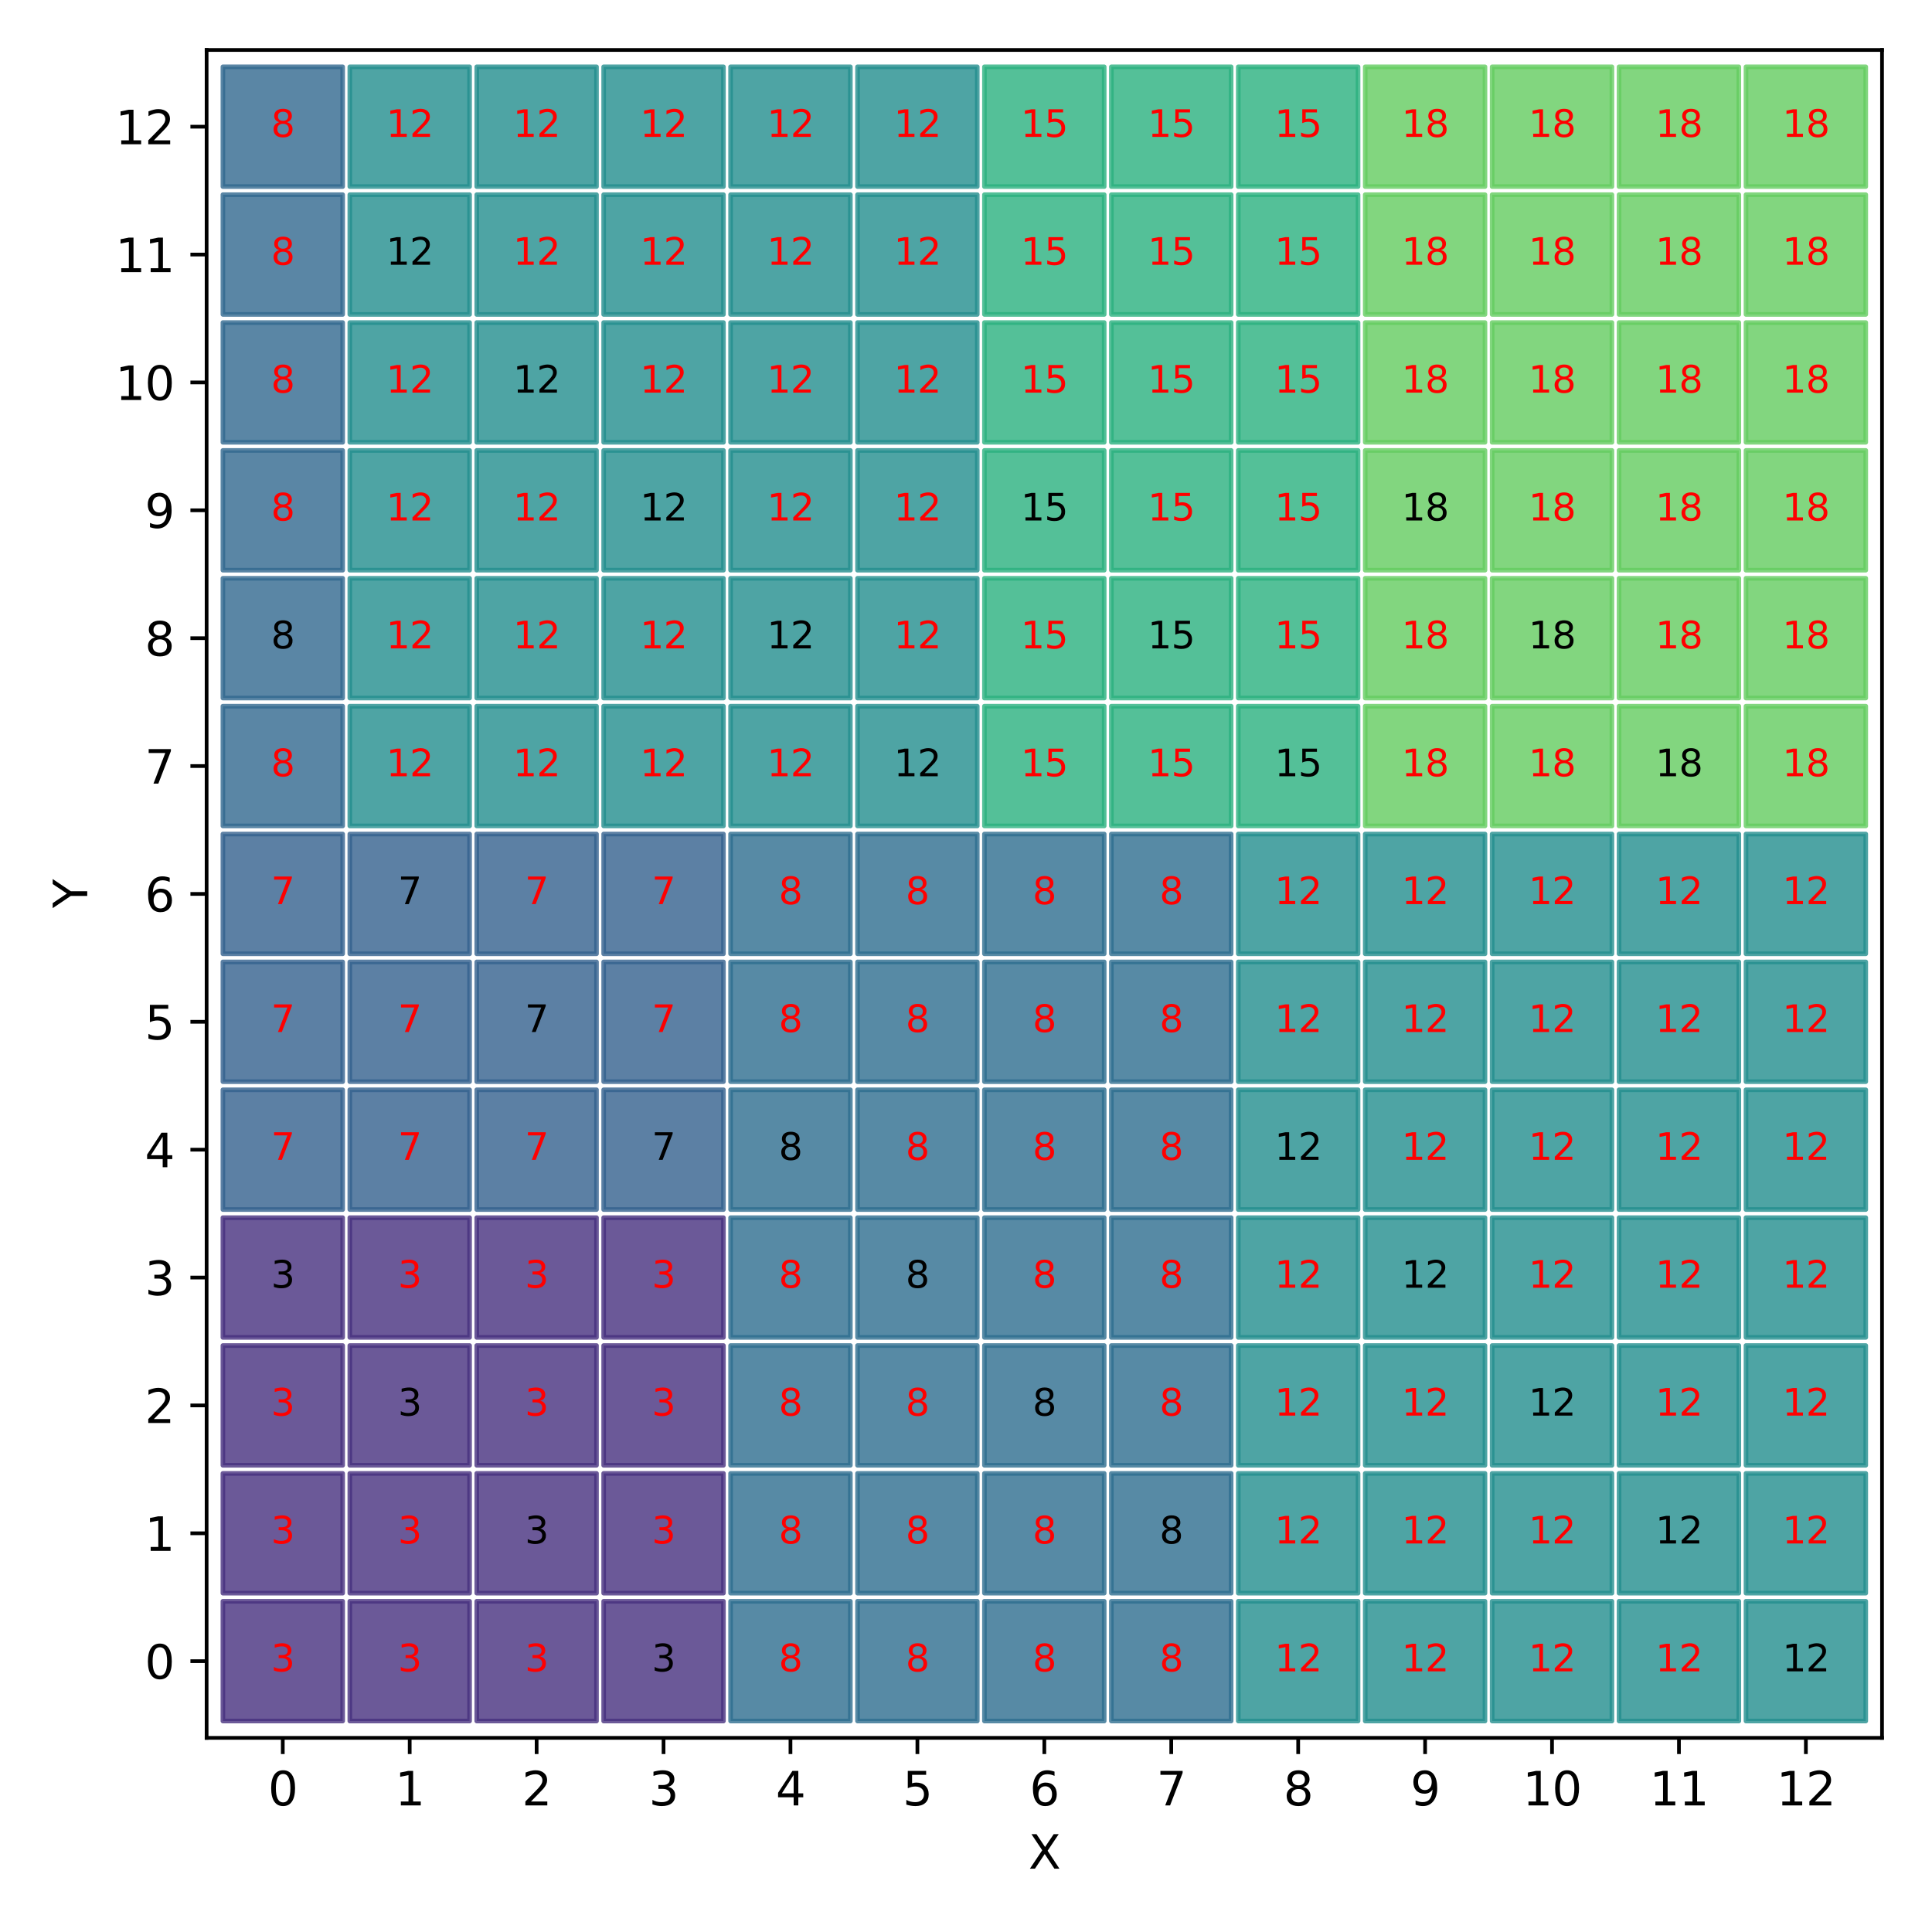 <?xml version="1.0" encoding="utf-8" standalone="no"?>
<!DOCTYPE svg PUBLIC "-//W3C//DTD SVG 1.1//EN"
  "http://www.w3.org/Graphics/SVG/1.1/DTD/svg11.dtd">
<svg xmlns:xlink="http://www.w3.org/1999/xlink" width="417.6pt" height="417.6pt" viewBox="0 0 417.6 417.6" xmlns="http://www.w3.org/2000/svg" version="1.1">
 <defs>
  <style type="text/css">*{stroke-linejoin: round; stroke-linecap: butt}</style>
 </defs>
 <g id="figure_1">
  <g id="patch_1">
   <path d="M 0 417.6 
L 417.6 417.6 
L 417.6 0 
L 0 0 
z
" style="fill: #ffffff"/>
  </g>
  <g id="axes_1">
   <g id="patch_2">
    <path d="M 44.66 375.64 
L 406.8 375.64 
L 406.8 10.8 
L 44.66 10.8 
z
" style="fill: #ffffff"/>
   </g>
   <g id="PathCollection_1">
    <defs>
     <path id="C0_0_53ba6e2f8b" d="M -12.942 12.942 
L 12.942 12.942 
L 12.942 -12.942 
L -12.942 -12.942 
z
"/>
    </defs>
    <g clip-path="url(#p16ad2d7977)">
     <use xlink:href="#C0_0_53ba6e2f8b" x="61.121" y="359.056" style="fill: #46307e; fill-opacity: 0.8; stroke: #46307e; stroke-opacity: 0.8"/>
    </g>
    <g clip-path="url(#p16ad2d7977)">
     <use xlink:href="#C0_0_53ba6e2f8b" x="88.556" y="359.056" style="fill: #46307e; fill-opacity: 0.8; stroke: #46307e; stroke-opacity: 0.8"/>
    </g>
    <g clip-path="url(#p16ad2d7977)">
     <use xlink:href="#C0_0_53ba6e2f8b" x="115.991" y="359.056" style="fill: #46307e; fill-opacity: 0.8; stroke: #46307e; stroke-opacity: 0.8"/>
    </g>
    <g clip-path="url(#p16ad2d7977)">
     <use xlink:href="#C0_0_53ba6e2f8b" x="143.425" y="359.056" style="fill: #46307e; fill-opacity: 0.8; stroke: #46307e; stroke-opacity: 0.8"/>
    </g>
    <g clip-path="url(#p16ad2d7977)">
     <use xlink:href="#C0_0_53ba6e2f8b" x="170.86" y="359.056" style="fill: #2e6d8e; fill-opacity: 0.8; stroke: #2e6d8e; stroke-opacity: 0.8"/>
    </g>
    <g clip-path="url(#p16ad2d7977)">
     <use xlink:href="#C0_0_53ba6e2f8b" x="198.295" y="359.056" style="fill: #2e6d8e; fill-opacity: 0.8; stroke: #2e6d8e; stroke-opacity: 0.8"/>
    </g>
    <g clip-path="url(#p16ad2d7977)">
     <use xlink:href="#C0_0_53ba6e2f8b" x="225.73" y="359.056" style="fill: #2e6d8e; fill-opacity: 0.8; stroke: #2e6d8e; stroke-opacity: 0.8"/>
    </g>
    <g clip-path="url(#p16ad2d7977)">
     <use xlink:href="#C0_0_53ba6e2f8b" x="253.165" y="359.056" style="fill: #2e6d8e; fill-opacity: 0.8; stroke: #2e6d8e; stroke-opacity: 0.8"/>
    </g>
    <g clip-path="url(#p16ad2d7977)">
     <use xlink:href="#C0_0_53ba6e2f8b" x="280.6" y="359.056" style="fill: #228d8d; fill-opacity: 0.8; stroke: #228d8d; stroke-opacity: 0.8"/>
    </g>
    <g clip-path="url(#p16ad2d7977)">
     <use xlink:href="#C0_0_53ba6e2f8b" x="308.035" y="359.056" style="fill: #228d8d; fill-opacity: 0.8; stroke: #228d8d; stroke-opacity: 0.8"/>
    </g>
    <g clip-path="url(#p16ad2d7977)">
     <use xlink:href="#C0_0_53ba6e2f8b" x="335.469" y="359.056" style="fill: #228d8d; fill-opacity: 0.8; stroke: #228d8d; stroke-opacity: 0.8"/>
    </g>
    <g clip-path="url(#p16ad2d7977)">
     <use xlink:href="#C0_0_53ba6e2f8b" x="362.904" y="359.056" style="fill: #228d8d; fill-opacity: 0.8; stroke: #228d8d; stroke-opacity: 0.8"/>
    </g>
    <g clip-path="url(#p16ad2d7977)">
     <use xlink:href="#C0_0_53ba6e2f8b" x="390.339" y="359.056" style="fill: #228d8d; fill-opacity: 0.8; stroke: #228d8d; stroke-opacity: 0.8"/>
    </g>
    <g clip-path="url(#p16ad2d7977)">
     <use xlink:href="#C0_0_53ba6e2f8b" x="61.121" y="331.417" style="fill: #46307e; fill-opacity: 0.8; stroke: #46307e; stroke-opacity: 0.8"/>
    </g>
    <g clip-path="url(#p16ad2d7977)">
     <use xlink:href="#C0_0_53ba6e2f8b" x="88.556" y="331.417" style="fill: #46307e; fill-opacity: 0.8; stroke: #46307e; stroke-opacity: 0.8"/>
    </g>
    <g clip-path="url(#p16ad2d7977)">
     <use xlink:href="#C0_0_53ba6e2f8b" x="115.991" y="331.417" style="fill: #46307e; fill-opacity: 0.8; stroke: #46307e; stroke-opacity: 0.8"/>
    </g>
    <g clip-path="url(#p16ad2d7977)">
     <use xlink:href="#C0_0_53ba6e2f8b" x="143.425" y="331.417" style="fill: #46307e; fill-opacity: 0.8; stroke: #46307e; stroke-opacity: 0.8"/>
    </g>
    <g clip-path="url(#p16ad2d7977)">
     <use xlink:href="#C0_0_53ba6e2f8b" x="170.86" y="331.417" style="fill: #2e6d8e; fill-opacity: 0.8; stroke: #2e6d8e; stroke-opacity: 0.8"/>
    </g>
    <g clip-path="url(#p16ad2d7977)">
     <use xlink:href="#C0_0_53ba6e2f8b" x="198.295" y="331.417" style="fill: #2e6d8e; fill-opacity: 0.8; stroke: #2e6d8e; stroke-opacity: 0.8"/>
    </g>
    <g clip-path="url(#p16ad2d7977)">
     <use xlink:href="#C0_0_53ba6e2f8b" x="225.73" y="331.417" style="fill: #2e6d8e; fill-opacity: 0.8; stroke: #2e6d8e; stroke-opacity: 0.8"/>
    </g>
    <g clip-path="url(#p16ad2d7977)">
     <use xlink:href="#C0_0_53ba6e2f8b" x="253.165" y="331.417" style="fill: #2e6d8e; fill-opacity: 0.8; stroke: #2e6d8e; stroke-opacity: 0.8"/>
    </g>
    <g clip-path="url(#p16ad2d7977)">
     <use xlink:href="#C0_0_53ba6e2f8b" x="280.6" y="331.417" style="fill: #228d8d; fill-opacity: 0.8; stroke: #228d8d; stroke-opacity: 0.8"/>
    </g>
    <g clip-path="url(#p16ad2d7977)">
     <use xlink:href="#C0_0_53ba6e2f8b" x="308.035" y="331.417" style="fill: #228d8d; fill-opacity: 0.8; stroke: #228d8d; stroke-opacity: 0.8"/>
    </g>
    <g clip-path="url(#p16ad2d7977)">
     <use xlink:href="#C0_0_53ba6e2f8b" x="335.469" y="331.417" style="fill: #228d8d; fill-opacity: 0.8; stroke: #228d8d; stroke-opacity: 0.8"/>
    </g>
    <g clip-path="url(#p16ad2d7977)">
     <use xlink:href="#C0_0_53ba6e2f8b" x="362.904" y="331.417" style="fill: #228d8d; fill-opacity: 0.8; stroke: #228d8d; stroke-opacity: 0.8"/>
    </g>
    <g clip-path="url(#p16ad2d7977)">
     <use xlink:href="#C0_0_53ba6e2f8b" x="390.339" y="331.417" style="fill: #228d8d; fill-opacity: 0.8; stroke: #228d8d; stroke-opacity: 0.8"/>
    </g>
    <g clip-path="url(#p16ad2d7977)">
     <use xlink:href="#C0_0_53ba6e2f8b" x="61.121" y="303.778" style="fill: #46307e; fill-opacity: 0.8; stroke: #46307e; stroke-opacity: 0.8"/>
    </g>
    <g clip-path="url(#p16ad2d7977)">
     <use xlink:href="#C0_0_53ba6e2f8b" x="88.556" y="303.778" style="fill: #46307e; fill-opacity: 0.8; stroke: #46307e; stroke-opacity: 0.8"/>
    </g>
    <g clip-path="url(#p16ad2d7977)">
     <use xlink:href="#C0_0_53ba6e2f8b" x="115.991" y="303.778" style="fill: #46307e; fill-opacity: 0.8; stroke: #46307e; stroke-opacity: 0.8"/>
    </g>
    <g clip-path="url(#p16ad2d7977)">
     <use xlink:href="#C0_0_53ba6e2f8b" x="143.425" y="303.778" style="fill: #46307e; fill-opacity: 0.8; stroke: #46307e; stroke-opacity: 0.8"/>
    </g>
    <g clip-path="url(#p16ad2d7977)">
     <use xlink:href="#C0_0_53ba6e2f8b" x="170.86" y="303.778" style="fill: #2e6d8e; fill-opacity: 0.8; stroke: #2e6d8e; stroke-opacity: 0.8"/>
    </g>
    <g clip-path="url(#p16ad2d7977)">
     <use xlink:href="#C0_0_53ba6e2f8b" x="198.295" y="303.778" style="fill: #2e6d8e; fill-opacity: 0.8; stroke: #2e6d8e; stroke-opacity: 0.8"/>
    </g>
    <g clip-path="url(#p16ad2d7977)">
     <use xlink:href="#C0_0_53ba6e2f8b" x="225.73" y="303.778" style="fill: #2e6d8e; fill-opacity: 0.8; stroke: #2e6d8e; stroke-opacity: 0.8"/>
    </g>
    <g clip-path="url(#p16ad2d7977)">
     <use xlink:href="#C0_0_53ba6e2f8b" x="253.165" y="303.778" style="fill: #2e6d8e; fill-opacity: 0.8; stroke: #2e6d8e; stroke-opacity: 0.8"/>
    </g>
    <g clip-path="url(#p16ad2d7977)">
     <use xlink:href="#C0_0_53ba6e2f8b" x="280.6" y="303.778" style="fill: #228d8d; fill-opacity: 0.8; stroke: #228d8d; stroke-opacity: 0.8"/>
    </g>
    <g clip-path="url(#p16ad2d7977)">
     <use xlink:href="#C0_0_53ba6e2f8b" x="308.035" y="303.778" style="fill: #228d8d; fill-opacity: 0.8; stroke: #228d8d; stroke-opacity: 0.8"/>
    </g>
    <g clip-path="url(#p16ad2d7977)">
     <use xlink:href="#C0_0_53ba6e2f8b" x="335.469" y="303.778" style="fill: #228d8d; fill-opacity: 0.8; stroke: #228d8d; stroke-opacity: 0.8"/>
    </g>
    <g clip-path="url(#p16ad2d7977)">
     <use xlink:href="#C0_0_53ba6e2f8b" x="362.904" y="303.778" style="fill: #228d8d; fill-opacity: 0.8; stroke: #228d8d; stroke-opacity: 0.8"/>
    </g>
    <g clip-path="url(#p16ad2d7977)">
     <use xlink:href="#C0_0_53ba6e2f8b" x="390.339" y="303.778" style="fill: #228d8d; fill-opacity: 0.8; stroke: #228d8d; stroke-opacity: 0.8"/>
    </g>
    <g clip-path="url(#p16ad2d7977)">
     <use xlink:href="#C0_0_53ba6e2f8b" x="61.121" y="276.138" style="fill: #46307e; fill-opacity: 0.8; stroke: #46307e; stroke-opacity: 0.8"/>
    </g>
    <g clip-path="url(#p16ad2d7977)">
     <use xlink:href="#C0_0_53ba6e2f8b" x="88.556" y="276.138" style="fill: #46307e; fill-opacity: 0.8; stroke: #46307e; stroke-opacity: 0.8"/>
    </g>
    <g clip-path="url(#p16ad2d7977)">
     <use xlink:href="#C0_0_53ba6e2f8b" x="115.991" y="276.138" style="fill: #46307e; fill-opacity: 0.8; stroke: #46307e; stroke-opacity: 0.8"/>
    </g>
    <g clip-path="url(#p16ad2d7977)">
     <use xlink:href="#C0_0_53ba6e2f8b" x="143.425" y="276.138" style="fill: #46307e; fill-opacity: 0.8; stroke: #46307e; stroke-opacity: 0.8"/>
    </g>
    <g clip-path="url(#p16ad2d7977)">
     <use xlink:href="#C0_0_53ba6e2f8b" x="170.86" y="276.138" style="fill: #2e6d8e; fill-opacity: 0.8; stroke: #2e6d8e; stroke-opacity: 0.8"/>
    </g>
    <g clip-path="url(#p16ad2d7977)">
     <use xlink:href="#C0_0_53ba6e2f8b" x="198.295" y="276.138" style="fill: #2e6d8e; fill-opacity: 0.8; stroke: #2e6d8e; stroke-opacity: 0.8"/>
    </g>
    <g clip-path="url(#p16ad2d7977)">
     <use xlink:href="#C0_0_53ba6e2f8b" x="225.73" y="276.138" style="fill: #2e6d8e; fill-opacity: 0.8; stroke: #2e6d8e; stroke-opacity: 0.8"/>
    </g>
    <g clip-path="url(#p16ad2d7977)">
     <use xlink:href="#C0_0_53ba6e2f8b" x="253.165" y="276.138" style="fill: #2e6d8e; fill-opacity: 0.8; stroke: #2e6d8e; stroke-opacity: 0.8"/>
    </g>
    <g clip-path="url(#p16ad2d7977)">
     <use xlink:href="#C0_0_53ba6e2f8b" x="280.6" y="276.138" style="fill: #228d8d; fill-opacity: 0.8; stroke: #228d8d; stroke-opacity: 0.8"/>
    </g>
    <g clip-path="url(#p16ad2d7977)">
     <use xlink:href="#C0_0_53ba6e2f8b" x="308.035" y="276.138" style="fill: #228d8d; fill-opacity: 0.8; stroke: #228d8d; stroke-opacity: 0.8"/>
    </g>
    <g clip-path="url(#p16ad2d7977)">
     <use xlink:href="#C0_0_53ba6e2f8b" x="335.469" y="276.138" style="fill: #228d8d; fill-opacity: 0.8; stroke: #228d8d; stroke-opacity: 0.8"/>
    </g>
    <g clip-path="url(#p16ad2d7977)">
     <use xlink:href="#C0_0_53ba6e2f8b" x="362.904" y="276.138" style="fill: #228d8d; fill-opacity: 0.8; stroke: #228d8d; stroke-opacity: 0.8"/>
    </g>
    <g clip-path="url(#p16ad2d7977)">
     <use xlink:href="#C0_0_53ba6e2f8b" x="390.339" y="276.138" style="fill: #228d8d; fill-opacity: 0.8; stroke: #228d8d; stroke-opacity: 0.8"/>
    </g>
    <g clip-path="url(#p16ad2d7977)">
     <use xlink:href="#C0_0_53ba6e2f8b" x="61.121" y="248.499" style="fill: #34608d; fill-opacity: 0.8; stroke: #34608d; stroke-opacity: 0.8"/>
    </g>
    <g clip-path="url(#p16ad2d7977)">
     <use xlink:href="#C0_0_53ba6e2f8b" x="88.556" y="248.499" style="fill: #34608d; fill-opacity: 0.8; stroke: #34608d; stroke-opacity: 0.8"/>
    </g>
    <g clip-path="url(#p16ad2d7977)">
     <use xlink:href="#C0_0_53ba6e2f8b" x="115.991" y="248.499" style="fill: #34608d; fill-opacity: 0.8; stroke: #34608d; stroke-opacity: 0.8"/>
    </g>
    <g clip-path="url(#p16ad2d7977)">
     <use xlink:href="#C0_0_53ba6e2f8b" x="143.425" y="248.499" style="fill: #34608d; fill-opacity: 0.8; stroke: #34608d; stroke-opacity: 0.8"/>
    </g>
    <g clip-path="url(#p16ad2d7977)">
     <use xlink:href="#C0_0_53ba6e2f8b" x="170.86" y="248.499" style="fill: #2e6d8e; fill-opacity: 0.8; stroke: #2e6d8e; stroke-opacity: 0.8"/>
    </g>
    <g clip-path="url(#p16ad2d7977)">
     <use xlink:href="#C0_0_53ba6e2f8b" x="198.295" y="248.499" style="fill: #2e6d8e; fill-opacity: 0.8; stroke: #2e6d8e; stroke-opacity: 0.8"/>
    </g>
    <g clip-path="url(#p16ad2d7977)">
     <use xlink:href="#C0_0_53ba6e2f8b" x="225.73" y="248.499" style="fill: #2e6d8e; fill-opacity: 0.8; stroke: #2e6d8e; stroke-opacity: 0.8"/>
    </g>
    <g clip-path="url(#p16ad2d7977)">
     <use xlink:href="#C0_0_53ba6e2f8b" x="253.165" y="248.499" style="fill: #2e6d8e; fill-opacity: 0.8; stroke: #2e6d8e; stroke-opacity: 0.8"/>
    </g>
    <g clip-path="url(#p16ad2d7977)">
     <use xlink:href="#C0_0_53ba6e2f8b" x="280.6" y="248.499" style="fill: #228d8d; fill-opacity: 0.8; stroke: #228d8d; stroke-opacity: 0.8"/>
    </g>
    <g clip-path="url(#p16ad2d7977)">
     <use xlink:href="#C0_0_53ba6e2f8b" x="308.035" y="248.499" style="fill: #228d8d; fill-opacity: 0.8; stroke: #228d8d; stroke-opacity: 0.8"/>
    </g>
    <g clip-path="url(#p16ad2d7977)">
     <use xlink:href="#C0_0_53ba6e2f8b" x="335.469" y="248.499" style="fill: #228d8d; fill-opacity: 0.8; stroke: #228d8d; stroke-opacity: 0.8"/>
    </g>
    <g clip-path="url(#p16ad2d7977)">
     <use xlink:href="#C0_0_53ba6e2f8b" x="362.904" y="248.499" style="fill: #228d8d; fill-opacity: 0.8; stroke: #228d8d; stroke-opacity: 0.8"/>
    </g>
    <g clip-path="url(#p16ad2d7977)">
     <use xlink:href="#C0_0_53ba6e2f8b" x="390.339" y="248.499" style="fill: #228d8d; fill-opacity: 0.8; stroke: #228d8d; stroke-opacity: 0.8"/>
    </g>
    <g clip-path="url(#p16ad2d7977)">
     <use xlink:href="#C0_0_53ba6e2f8b" x="61.121" y="220.859" style="fill: #34608d; fill-opacity: 0.8; stroke: #34608d; stroke-opacity: 0.8"/>
    </g>
    <g clip-path="url(#p16ad2d7977)">
     <use xlink:href="#C0_0_53ba6e2f8b" x="88.556" y="220.859" style="fill: #34608d; fill-opacity: 0.8; stroke: #34608d; stroke-opacity: 0.8"/>
    </g>
    <g clip-path="url(#p16ad2d7977)">
     <use xlink:href="#C0_0_53ba6e2f8b" x="115.991" y="220.859" style="fill: #34608d; fill-opacity: 0.8; stroke: #34608d; stroke-opacity: 0.8"/>
    </g>
    <g clip-path="url(#p16ad2d7977)">
     <use xlink:href="#C0_0_53ba6e2f8b" x="143.425" y="220.859" style="fill: #34608d; fill-opacity: 0.8; stroke: #34608d; stroke-opacity: 0.8"/>
    </g>
    <g clip-path="url(#p16ad2d7977)">
     <use xlink:href="#C0_0_53ba6e2f8b" x="170.86" y="220.859" style="fill: #2e6d8e; fill-opacity: 0.8; stroke: #2e6d8e; stroke-opacity: 0.8"/>
    </g>
    <g clip-path="url(#p16ad2d7977)">
     <use xlink:href="#C0_0_53ba6e2f8b" x="198.295" y="220.859" style="fill: #2e6d8e; fill-opacity: 0.8; stroke: #2e6d8e; stroke-opacity: 0.8"/>
    </g>
    <g clip-path="url(#p16ad2d7977)">
     <use xlink:href="#C0_0_53ba6e2f8b" x="225.73" y="220.859" style="fill: #2e6d8e; fill-opacity: 0.8; stroke: #2e6d8e; stroke-opacity: 0.8"/>
    </g>
    <g clip-path="url(#p16ad2d7977)">
     <use xlink:href="#C0_0_53ba6e2f8b" x="253.165" y="220.859" style="fill: #2e6d8e; fill-opacity: 0.8; stroke: #2e6d8e; stroke-opacity: 0.8"/>
    </g>
    <g clip-path="url(#p16ad2d7977)">
     <use xlink:href="#C0_0_53ba6e2f8b" x="280.6" y="220.859" style="fill: #228d8d; fill-opacity: 0.8; stroke: #228d8d; stroke-opacity: 0.8"/>
    </g>
    <g clip-path="url(#p16ad2d7977)">
     <use xlink:href="#C0_0_53ba6e2f8b" x="308.035" y="220.859" style="fill: #228d8d; fill-opacity: 0.8; stroke: #228d8d; stroke-opacity: 0.8"/>
    </g>
    <g clip-path="url(#p16ad2d7977)">
     <use xlink:href="#C0_0_53ba6e2f8b" x="335.469" y="220.859" style="fill: #228d8d; fill-opacity: 0.8; stroke: #228d8d; stroke-opacity: 0.8"/>
    </g>
    <g clip-path="url(#p16ad2d7977)">
     <use xlink:href="#C0_0_53ba6e2f8b" x="362.904" y="220.859" style="fill: #228d8d; fill-opacity: 0.8; stroke: #228d8d; stroke-opacity: 0.8"/>
    </g>
    <g clip-path="url(#p16ad2d7977)">
     <use xlink:href="#C0_0_53ba6e2f8b" x="390.339" y="220.859" style="fill: #228d8d; fill-opacity: 0.8; stroke: #228d8d; stroke-opacity: 0.8"/>
    </g>
    <g clip-path="url(#p16ad2d7977)">
     <use xlink:href="#C0_0_53ba6e2f8b" x="61.121" y="193.22" style="fill: #34608d; fill-opacity: 0.8; stroke: #34608d; stroke-opacity: 0.8"/>
    </g>
    <g clip-path="url(#p16ad2d7977)">
     <use xlink:href="#C0_0_53ba6e2f8b" x="88.556" y="193.22" style="fill: #34608d; fill-opacity: 0.8; stroke: #34608d; stroke-opacity: 0.8"/>
    </g>
    <g clip-path="url(#p16ad2d7977)">
     <use xlink:href="#C0_0_53ba6e2f8b" x="115.991" y="193.22" style="fill: #34608d; fill-opacity: 0.8; stroke: #34608d; stroke-opacity: 0.8"/>
    </g>
    <g clip-path="url(#p16ad2d7977)">
     <use xlink:href="#C0_0_53ba6e2f8b" x="143.425" y="193.22" style="fill: #34608d; fill-opacity: 0.8; stroke: #34608d; stroke-opacity: 0.8"/>
    </g>
    <g clip-path="url(#p16ad2d7977)">
     <use xlink:href="#C0_0_53ba6e2f8b" x="170.86" y="193.22" style="fill: #2e6d8e; fill-opacity: 0.8; stroke: #2e6d8e; stroke-opacity: 0.8"/>
    </g>
    <g clip-path="url(#p16ad2d7977)">
     <use xlink:href="#C0_0_53ba6e2f8b" x="198.295" y="193.22" style="fill: #2e6d8e; fill-opacity: 0.8; stroke: #2e6d8e; stroke-opacity: 0.8"/>
    </g>
    <g clip-path="url(#p16ad2d7977)">
     <use xlink:href="#C0_0_53ba6e2f8b" x="225.73" y="193.22" style="fill: #2e6d8e; fill-opacity: 0.8; stroke: #2e6d8e; stroke-opacity: 0.8"/>
    </g>
    <g clip-path="url(#p16ad2d7977)">
     <use xlink:href="#C0_0_53ba6e2f8b" x="253.165" y="193.22" style="fill: #2e6d8e; fill-opacity: 0.8; stroke: #2e6d8e; stroke-opacity: 0.8"/>
    </g>
    <g clip-path="url(#p16ad2d7977)">
     <use xlink:href="#C0_0_53ba6e2f8b" x="280.6" y="193.22" style="fill: #228d8d; fill-opacity: 0.8; stroke: #228d8d; stroke-opacity: 0.8"/>
    </g>
    <g clip-path="url(#p16ad2d7977)">
     <use xlink:href="#C0_0_53ba6e2f8b" x="308.035" y="193.22" style="fill: #228d8d; fill-opacity: 0.8; stroke: #228d8d; stroke-opacity: 0.8"/>
    </g>
    <g clip-path="url(#p16ad2d7977)">
     <use xlink:href="#C0_0_53ba6e2f8b" x="335.469" y="193.22" style="fill: #228d8d; fill-opacity: 0.8; stroke: #228d8d; stroke-opacity: 0.8"/>
    </g>
    <g clip-path="url(#p16ad2d7977)">
     <use xlink:href="#C0_0_53ba6e2f8b" x="362.904" y="193.22" style="fill: #228d8d; fill-opacity: 0.8; stroke: #228d8d; stroke-opacity: 0.8"/>
    </g>
    <g clip-path="url(#p16ad2d7977)">
     <use xlink:href="#C0_0_53ba6e2f8b" x="390.339" y="193.22" style="fill: #228d8d; fill-opacity: 0.8; stroke: #228d8d; stroke-opacity: 0.8"/>
    </g>
    <g clip-path="url(#p16ad2d7977)">
     <use xlink:href="#C0_0_53ba6e2f8b" x="61.121" y="165.581" style="fill: #31688e; fill-opacity: 0.8; stroke: #31688e; stroke-opacity: 0.8"/>
    </g>
    <g clip-path="url(#p16ad2d7977)">
     <use xlink:href="#C0_0_53ba6e2f8b" x="88.556" y="165.581" style="fill: #228d8d; fill-opacity: 0.8; stroke: #228d8d; stroke-opacity: 0.8"/>
    </g>
    <g clip-path="url(#p16ad2d7977)">
     <use xlink:href="#C0_0_53ba6e2f8b" x="115.991" y="165.581" style="fill: #228d8d; fill-opacity: 0.8; stroke: #228d8d; stroke-opacity: 0.8"/>
    </g>
    <g clip-path="url(#p16ad2d7977)">
     <use xlink:href="#C0_0_53ba6e2f8b" x="143.425" y="165.581" style="fill: #228d8d; fill-opacity: 0.8; stroke: #228d8d; stroke-opacity: 0.8"/>
    </g>
    <g clip-path="url(#p16ad2d7977)">
     <use xlink:href="#C0_0_53ba6e2f8b" x="170.86" y="165.581" style="fill: #228d8d; fill-opacity: 0.8; stroke: #228d8d; stroke-opacity: 0.8"/>
    </g>
    <g clip-path="url(#p16ad2d7977)">
     <use xlink:href="#C0_0_53ba6e2f8b" x="198.295" y="165.581" style="fill: #228d8d; fill-opacity: 0.8; stroke: #228d8d; stroke-opacity: 0.8"/>
    </g>
    <g clip-path="url(#p16ad2d7977)">
     <use xlink:href="#C0_0_53ba6e2f8b" x="225.73" y="165.581" style="fill: #2ab07f; fill-opacity: 0.8; stroke: #2ab07f; stroke-opacity: 0.8"/>
    </g>
    <g clip-path="url(#p16ad2d7977)">
     <use xlink:href="#C0_0_53ba6e2f8b" x="253.165" y="165.581" style="fill: #2ab07f; fill-opacity: 0.8; stroke: #2ab07f; stroke-opacity: 0.8"/>
    </g>
    <g clip-path="url(#p16ad2d7977)">
     <use xlink:href="#C0_0_53ba6e2f8b" x="280.6" y="165.581" style="fill: #2ab07f; fill-opacity: 0.8; stroke: #2ab07f; stroke-opacity: 0.8"/>
    </g>
    <g clip-path="url(#p16ad2d7977)">
     <use xlink:href="#C0_0_53ba6e2f8b" x="308.035" y="165.581" style="fill: #63cb5f; fill-opacity: 0.8; stroke: #63cb5f; stroke-opacity: 0.8"/>
    </g>
    <g clip-path="url(#p16ad2d7977)">
     <use xlink:href="#C0_0_53ba6e2f8b" x="335.469" y="165.581" style="fill: #63cb5f; fill-opacity: 0.8; stroke: #63cb5f; stroke-opacity: 0.8"/>
    </g>
    <g clip-path="url(#p16ad2d7977)">
     <use xlink:href="#C0_0_53ba6e2f8b" x="362.904" y="165.581" style="fill: #63cb5f; fill-opacity: 0.8; stroke: #63cb5f; stroke-opacity: 0.8"/>
    </g>
    <g clip-path="url(#p16ad2d7977)">
     <use xlink:href="#C0_0_53ba6e2f8b" x="390.339" y="165.581" style="fill: #63cb5f; fill-opacity: 0.8; stroke: #63cb5f; stroke-opacity: 0.8"/>
    </g>
    <g clip-path="url(#p16ad2d7977)">
     <use xlink:href="#C0_0_53ba6e2f8b" x="61.121" y="137.941" style="fill: #31688e; fill-opacity: 0.8; stroke: #31688e; stroke-opacity: 0.8"/>
    </g>
    <g clip-path="url(#p16ad2d7977)">
     <use xlink:href="#C0_0_53ba6e2f8b" x="88.556" y="137.941" style="fill: #228d8d; fill-opacity: 0.8; stroke: #228d8d; stroke-opacity: 0.8"/>
    </g>
    <g clip-path="url(#p16ad2d7977)">
     <use xlink:href="#C0_0_53ba6e2f8b" x="115.991" y="137.941" style="fill: #228d8d; fill-opacity: 0.8; stroke: #228d8d; stroke-opacity: 0.8"/>
    </g>
    <g clip-path="url(#p16ad2d7977)">
     <use xlink:href="#C0_0_53ba6e2f8b" x="143.425" y="137.941" style="fill: #228d8d; fill-opacity: 0.8; stroke: #228d8d; stroke-opacity: 0.8"/>
    </g>
    <g clip-path="url(#p16ad2d7977)">
     <use xlink:href="#C0_0_53ba6e2f8b" x="170.86" y="137.941" style="fill: #228d8d; fill-opacity: 0.8; stroke: #228d8d; stroke-opacity: 0.8"/>
    </g>
    <g clip-path="url(#p16ad2d7977)">
     <use xlink:href="#C0_0_53ba6e2f8b" x="198.295" y="137.941" style="fill: #228d8d; fill-opacity: 0.8; stroke: #228d8d; stroke-opacity: 0.8"/>
    </g>
    <g clip-path="url(#p16ad2d7977)">
     <use xlink:href="#C0_0_53ba6e2f8b" x="225.73" y="137.941" style="fill: #2ab07f; fill-opacity: 0.8; stroke: #2ab07f; stroke-opacity: 0.8"/>
    </g>
    <g clip-path="url(#p16ad2d7977)">
     <use xlink:href="#C0_0_53ba6e2f8b" x="253.165" y="137.941" style="fill: #2ab07f; fill-opacity: 0.8; stroke: #2ab07f; stroke-opacity: 0.8"/>
    </g>
    <g clip-path="url(#p16ad2d7977)">
     <use xlink:href="#C0_0_53ba6e2f8b" x="280.6" y="137.941" style="fill: #2ab07f; fill-opacity: 0.8; stroke: #2ab07f; stroke-opacity: 0.8"/>
    </g>
    <g clip-path="url(#p16ad2d7977)">
     <use xlink:href="#C0_0_53ba6e2f8b" x="308.035" y="137.941" style="fill: #63cb5f; fill-opacity: 0.8; stroke: #63cb5f; stroke-opacity: 0.8"/>
    </g>
    <g clip-path="url(#p16ad2d7977)">
     <use xlink:href="#C0_0_53ba6e2f8b" x="335.469" y="137.941" style="fill: #63cb5f; fill-opacity: 0.8; stroke: #63cb5f; stroke-opacity: 0.8"/>
    </g>
    <g clip-path="url(#p16ad2d7977)">
     <use xlink:href="#C0_0_53ba6e2f8b" x="362.904" y="137.941" style="fill: #63cb5f; fill-opacity: 0.8; stroke: #63cb5f; stroke-opacity: 0.8"/>
    </g>
    <g clip-path="url(#p16ad2d7977)">
     <use xlink:href="#C0_0_53ba6e2f8b" x="390.339" y="137.941" style="fill: #63cb5f; fill-opacity: 0.8; stroke: #63cb5f; stroke-opacity: 0.8"/>
    </g>
    <g clip-path="url(#p16ad2d7977)">
     <use xlink:href="#C0_0_53ba6e2f8b" x="61.121" y="110.302" style="fill: #31688e; fill-opacity: 0.8; stroke: #31688e; stroke-opacity: 0.8"/>
    </g>
    <g clip-path="url(#p16ad2d7977)">
     <use xlink:href="#C0_0_53ba6e2f8b" x="88.556" y="110.302" style="fill: #228d8d; fill-opacity: 0.8; stroke: #228d8d; stroke-opacity: 0.8"/>
    </g>
    <g clip-path="url(#p16ad2d7977)">
     <use xlink:href="#C0_0_53ba6e2f8b" x="115.991" y="110.302" style="fill: #228d8d; fill-opacity: 0.8; stroke: #228d8d; stroke-opacity: 0.8"/>
    </g>
    <g clip-path="url(#p16ad2d7977)">
     <use xlink:href="#C0_0_53ba6e2f8b" x="143.425" y="110.302" style="fill: #228d8d; fill-opacity: 0.8; stroke: #228d8d; stroke-opacity: 0.8"/>
    </g>
    <g clip-path="url(#p16ad2d7977)">
     <use xlink:href="#C0_0_53ba6e2f8b" x="170.86" y="110.302" style="fill: #228d8d; fill-opacity: 0.8; stroke: #228d8d; stroke-opacity: 0.8"/>
    </g>
    <g clip-path="url(#p16ad2d7977)">
     <use xlink:href="#C0_0_53ba6e2f8b" x="198.295" y="110.302" style="fill: #228d8d; fill-opacity: 0.8; stroke: #228d8d; stroke-opacity: 0.8"/>
    </g>
    <g clip-path="url(#p16ad2d7977)">
     <use xlink:href="#C0_0_53ba6e2f8b" x="225.73" y="110.302" style="fill: #2ab07f; fill-opacity: 0.8; stroke: #2ab07f; stroke-opacity: 0.8"/>
    </g>
    <g clip-path="url(#p16ad2d7977)">
     <use xlink:href="#C0_0_53ba6e2f8b" x="253.165" y="110.302" style="fill: #2ab07f; fill-opacity: 0.8; stroke: #2ab07f; stroke-opacity: 0.8"/>
    </g>
    <g clip-path="url(#p16ad2d7977)">
     <use xlink:href="#C0_0_53ba6e2f8b" x="280.6" y="110.302" style="fill: #2ab07f; fill-opacity: 0.8; stroke: #2ab07f; stroke-opacity: 0.8"/>
    </g>
    <g clip-path="url(#p16ad2d7977)">
     <use xlink:href="#C0_0_53ba6e2f8b" x="308.035" y="110.302" style="fill: #63cb5f; fill-opacity: 0.8; stroke: #63cb5f; stroke-opacity: 0.8"/>
    </g>
    <g clip-path="url(#p16ad2d7977)">
     <use xlink:href="#C0_0_53ba6e2f8b" x="335.469" y="110.302" style="fill: #63cb5f; fill-opacity: 0.8; stroke: #63cb5f; stroke-opacity: 0.8"/>
    </g>
    <g clip-path="url(#p16ad2d7977)">
     <use xlink:href="#C0_0_53ba6e2f8b" x="362.904" y="110.302" style="fill: #63cb5f; fill-opacity: 0.8; stroke: #63cb5f; stroke-opacity: 0.8"/>
    </g>
    <g clip-path="url(#p16ad2d7977)">
     <use xlink:href="#C0_0_53ba6e2f8b" x="390.339" y="110.302" style="fill: #63cb5f; fill-opacity: 0.8; stroke: #63cb5f; stroke-opacity: 0.8"/>
    </g>
    <g clip-path="url(#p16ad2d7977)">
     <use xlink:href="#C0_0_53ba6e2f8b" x="61.121" y="82.662" style="fill: #31688e; fill-opacity: 0.8; stroke: #31688e; stroke-opacity: 0.8"/>
    </g>
    <g clip-path="url(#p16ad2d7977)">
     <use xlink:href="#C0_0_53ba6e2f8b" x="88.556" y="82.662" style="fill: #228d8d; fill-opacity: 0.8; stroke: #228d8d; stroke-opacity: 0.8"/>
    </g>
    <g clip-path="url(#p16ad2d7977)">
     <use xlink:href="#C0_0_53ba6e2f8b" x="115.991" y="82.662" style="fill: #228d8d; fill-opacity: 0.8; stroke: #228d8d; stroke-opacity: 0.8"/>
    </g>
    <g clip-path="url(#p16ad2d7977)">
     <use xlink:href="#C0_0_53ba6e2f8b" x="143.425" y="82.662" style="fill: #228d8d; fill-opacity: 0.8; stroke: #228d8d; stroke-opacity: 0.8"/>
    </g>
    <g clip-path="url(#p16ad2d7977)">
     <use xlink:href="#C0_0_53ba6e2f8b" x="170.86" y="82.662" style="fill: #228d8d; fill-opacity: 0.8; stroke: #228d8d; stroke-opacity: 0.8"/>
    </g>
    <g clip-path="url(#p16ad2d7977)">
     <use xlink:href="#C0_0_53ba6e2f8b" x="198.295" y="82.662" style="fill: #228d8d; fill-opacity: 0.8; stroke: #228d8d; stroke-opacity: 0.8"/>
    </g>
    <g clip-path="url(#p16ad2d7977)">
     <use xlink:href="#C0_0_53ba6e2f8b" x="225.73" y="82.662" style="fill: #2ab07f; fill-opacity: 0.8; stroke: #2ab07f; stroke-opacity: 0.8"/>
    </g>
    <g clip-path="url(#p16ad2d7977)">
     <use xlink:href="#C0_0_53ba6e2f8b" x="253.165" y="82.662" style="fill: #2ab07f; fill-opacity: 0.8; stroke: #2ab07f; stroke-opacity: 0.8"/>
    </g>
    <g clip-path="url(#p16ad2d7977)">
     <use xlink:href="#C0_0_53ba6e2f8b" x="280.6" y="82.662" style="fill: #2ab07f; fill-opacity: 0.8; stroke: #2ab07f; stroke-opacity: 0.8"/>
    </g>
    <g clip-path="url(#p16ad2d7977)">
     <use xlink:href="#C0_0_53ba6e2f8b" x="308.035" y="82.662" style="fill: #63cb5f; fill-opacity: 0.8; stroke: #63cb5f; stroke-opacity: 0.8"/>
    </g>
    <g clip-path="url(#p16ad2d7977)">
     <use xlink:href="#C0_0_53ba6e2f8b" x="335.469" y="82.662" style="fill: #63cb5f; fill-opacity: 0.8; stroke: #63cb5f; stroke-opacity: 0.8"/>
    </g>
    <g clip-path="url(#p16ad2d7977)">
     <use xlink:href="#C0_0_53ba6e2f8b" x="362.904" y="82.662" style="fill: #63cb5f; fill-opacity: 0.8; stroke: #63cb5f; stroke-opacity: 0.8"/>
    </g>
    <g clip-path="url(#p16ad2d7977)">
     <use xlink:href="#C0_0_53ba6e2f8b" x="390.339" y="82.662" style="fill: #63cb5f; fill-opacity: 0.8; stroke: #63cb5f; stroke-opacity: 0.8"/>
    </g>
    <g clip-path="url(#p16ad2d7977)">
     <use xlink:href="#C0_0_53ba6e2f8b" x="61.121" y="55.023" style="fill: #31688e; fill-opacity: 0.8; stroke: #31688e; stroke-opacity: 0.8"/>
    </g>
    <g clip-path="url(#p16ad2d7977)">
     <use xlink:href="#C0_0_53ba6e2f8b" x="88.556" y="55.023" style="fill: #228d8d; fill-opacity: 0.8; stroke: #228d8d; stroke-opacity: 0.8"/>
    </g>
    <g clip-path="url(#p16ad2d7977)">
     <use xlink:href="#C0_0_53ba6e2f8b" x="115.991" y="55.023" style="fill: #228d8d; fill-opacity: 0.8; stroke: #228d8d; stroke-opacity: 0.8"/>
    </g>
    <g clip-path="url(#p16ad2d7977)">
     <use xlink:href="#C0_0_53ba6e2f8b" x="143.425" y="55.023" style="fill: #228d8d; fill-opacity: 0.8; stroke: #228d8d; stroke-opacity: 0.8"/>
    </g>
    <g clip-path="url(#p16ad2d7977)">
     <use xlink:href="#C0_0_53ba6e2f8b" x="170.86" y="55.023" style="fill: #228d8d; fill-opacity: 0.8; stroke: #228d8d; stroke-opacity: 0.8"/>
    </g>
    <g clip-path="url(#p16ad2d7977)">
     <use xlink:href="#C0_0_53ba6e2f8b" x="198.295" y="55.023" style="fill: #228d8d; fill-opacity: 0.8; stroke: #228d8d; stroke-opacity: 0.8"/>
    </g>
    <g clip-path="url(#p16ad2d7977)">
     <use xlink:href="#C0_0_53ba6e2f8b" x="225.73" y="55.023" style="fill: #2ab07f; fill-opacity: 0.8; stroke: #2ab07f; stroke-opacity: 0.8"/>
    </g>
    <g clip-path="url(#p16ad2d7977)">
     <use xlink:href="#C0_0_53ba6e2f8b" x="253.165" y="55.023" style="fill: #2ab07f; fill-opacity: 0.8; stroke: #2ab07f; stroke-opacity: 0.8"/>
    </g>
    <g clip-path="url(#p16ad2d7977)">
     <use xlink:href="#C0_0_53ba6e2f8b" x="280.6" y="55.023" style="fill: #2ab07f; fill-opacity: 0.8; stroke: #2ab07f; stroke-opacity: 0.8"/>
    </g>
    <g clip-path="url(#p16ad2d7977)">
     <use xlink:href="#C0_0_53ba6e2f8b" x="308.035" y="55.023" style="fill: #63cb5f; fill-opacity: 0.8; stroke: #63cb5f; stroke-opacity: 0.8"/>
    </g>
    <g clip-path="url(#p16ad2d7977)">
     <use xlink:href="#C0_0_53ba6e2f8b" x="335.469" y="55.023" style="fill: #63cb5f; fill-opacity: 0.8; stroke: #63cb5f; stroke-opacity: 0.8"/>
    </g>
    <g clip-path="url(#p16ad2d7977)">
     <use xlink:href="#C0_0_53ba6e2f8b" x="362.904" y="55.023" style="fill: #63cb5f; fill-opacity: 0.8; stroke: #63cb5f; stroke-opacity: 0.8"/>
    </g>
    <g clip-path="url(#p16ad2d7977)">
     <use xlink:href="#C0_0_53ba6e2f8b" x="390.339" y="55.023" style="fill: #63cb5f; fill-opacity: 0.8; stroke: #63cb5f; stroke-opacity: 0.8"/>
    </g>
    <g clip-path="url(#p16ad2d7977)">
     <use xlink:href="#C0_0_53ba6e2f8b" x="61.121" y="27.384" style="fill: #31688e; fill-opacity: 0.8; stroke: #31688e; stroke-opacity: 0.8"/>
    </g>
    <g clip-path="url(#p16ad2d7977)">
     <use xlink:href="#C0_0_53ba6e2f8b" x="88.556" y="27.384" style="fill: #228d8d; fill-opacity: 0.8; stroke: #228d8d; stroke-opacity: 0.8"/>
    </g>
    <g clip-path="url(#p16ad2d7977)">
     <use xlink:href="#C0_0_53ba6e2f8b" x="115.991" y="27.384" style="fill: #228d8d; fill-opacity: 0.8; stroke: #228d8d; stroke-opacity: 0.8"/>
    </g>
    <g clip-path="url(#p16ad2d7977)">
     <use xlink:href="#C0_0_53ba6e2f8b" x="143.425" y="27.384" style="fill: #228d8d; fill-opacity: 0.8; stroke: #228d8d; stroke-opacity: 0.8"/>
    </g>
    <g clip-path="url(#p16ad2d7977)">
     <use xlink:href="#C0_0_53ba6e2f8b" x="170.86" y="27.384" style="fill: #228d8d; fill-opacity: 0.8; stroke: #228d8d; stroke-opacity: 0.8"/>
    </g>
    <g clip-path="url(#p16ad2d7977)">
     <use xlink:href="#C0_0_53ba6e2f8b" x="198.295" y="27.384" style="fill: #228d8d; fill-opacity: 0.8; stroke: #228d8d; stroke-opacity: 0.8"/>
    </g>
    <g clip-path="url(#p16ad2d7977)">
     <use xlink:href="#C0_0_53ba6e2f8b" x="225.73" y="27.384" style="fill: #2ab07f; fill-opacity: 0.8; stroke: #2ab07f; stroke-opacity: 0.8"/>
    </g>
    <g clip-path="url(#p16ad2d7977)">
     <use xlink:href="#C0_0_53ba6e2f8b" x="253.165" y="27.384" style="fill: #2ab07f; fill-opacity: 0.8; stroke: #2ab07f; stroke-opacity: 0.8"/>
    </g>
    <g clip-path="url(#p16ad2d7977)">
     <use xlink:href="#C0_0_53ba6e2f8b" x="280.6" y="27.384" style="fill: #2ab07f; fill-opacity: 0.8; stroke: #2ab07f; stroke-opacity: 0.8"/>
    </g>
    <g clip-path="url(#p16ad2d7977)">
     <use xlink:href="#C0_0_53ba6e2f8b" x="308.035" y="27.384" style="fill: #63cb5f; fill-opacity: 0.8; stroke: #63cb5f; stroke-opacity: 0.8"/>
    </g>
    <g clip-path="url(#p16ad2d7977)">
     <use xlink:href="#C0_0_53ba6e2f8b" x="335.469" y="27.384" style="fill: #63cb5f; fill-opacity: 0.8; stroke: #63cb5f; stroke-opacity: 0.8"/>
    </g>
    <g clip-path="url(#p16ad2d7977)">
     <use xlink:href="#C0_0_53ba6e2f8b" x="362.904" y="27.384" style="fill: #63cb5f; fill-opacity: 0.8; stroke: #63cb5f; stroke-opacity: 0.8"/>
    </g>
    <g clip-path="url(#p16ad2d7977)">
     <use xlink:href="#C0_0_53ba6e2f8b" x="390.339" y="27.384" style="fill: #63cb5f; fill-opacity: 0.8; stroke: #63cb5f; stroke-opacity: 0.8"/>
    </g>
   </g>
   <g id="matplotlib.axis_1">
    <g id="xtick_1">
     <g id="line2d_1">
      <defs>
       <path id="mefe440c075" d="M 0 0 
L 0 3.5 
" style="stroke: #000000; stroke-width: 0.8"/>
      </defs>
      <g>
       <use xlink:href="#mefe440c075" x="61.121" y="375.64" style="stroke: #000000; stroke-width: 0.8"/>
      </g>
     </g>
     <g id="text_1">
      <!-- 0 -->
      <g transform="translate(57.94 390.238) scale(0.1 -0.1)">
       <defs>
        <path id="DejaVuSans-30" d="M 2034 4250 
Q 1547 4250 1301 3770 
Q 1056 3291 1056 2328 
Q 1056 1369 1301 889 
Q 1547 409 2034 409 
Q 2525 409 2770 889 
Q 3016 1369 3016 2328 
Q 3016 3291 2770 3770 
Q 2525 4250 2034 4250 
z
M 2034 4750 
Q 2819 4750 3233 4129 
Q 3647 3509 3647 2328 
Q 3647 1150 3233 529 
Q 2819 -91 2034 -91 
Q 1250 -91 836 529 
Q 422 1150 422 2328 
Q 422 3509 836 4129 
Q 1250 4750 2034 4750 
z
" transform="scale(0.016)"/>
       </defs>
       <use xlink:href="#DejaVuSans-30"/>
      </g>
     </g>
    </g>
    <g id="xtick_2">
     <g id="line2d_2">
      <g>
       <use xlink:href="#mefe440c075" x="88.556" y="375.64" style="stroke: #000000; stroke-width: 0.8"/>
      </g>
     </g>
     <g id="text_2">
      <!-- 1 -->
      <g transform="translate(85.375 390.238) scale(0.1 -0.1)">
       <defs>
        <path id="DejaVuSans-31" d="M 794 531 
L 1825 531 
L 1825 4091 
L 703 3866 
L 703 4441 
L 1819 4666 
L 2450 4666 
L 2450 531 
L 3481 531 
L 3481 0 
L 794 0 
L 794 531 
z
" transform="scale(0.016)"/>
       </defs>
       <use xlink:href="#DejaVuSans-31"/>
      </g>
     </g>
    </g>
    <g id="xtick_3">
     <g id="line2d_3">
      <g>
       <use xlink:href="#mefe440c075" x="115.991" y="375.64" style="stroke: #000000; stroke-width: 0.8"/>
      </g>
     </g>
     <g id="text_3">
      <!-- 2 -->
      <g transform="translate(112.809 390.238) scale(0.1 -0.1)">
       <defs>
        <path id="DejaVuSans-32" d="M 1228 531 
L 3431 531 
L 3431 0 
L 469 0 
L 469 531 
Q 828 903 1448 1529 
Q 2069 2156 2228 2338 
Q 2531 2678 2651 2914 
Q 2772 3150 2772 3378 
Q 2772 3750 2511 3984 
Q 2250 4219 1831 4219 
Q 1534 4219 1204 4116 
Q 875 4013 500 3803 
L 500 4441 
Q 881 4594 1212 4672 
Q 1544 4750 1819 4750 
Q 2544 4750 2975 4387 
Q 3406 4025 3406 3419 
Q 3406 3131 3298 2873 
Q 3191 2616 2906 2266 
Q 2828 2175 2409 1742 
Q 1991 1309 1228 531 
z
" transform="scale(0.016)"/>
       </defs>
       <use xlink:href="#DejaVuSans-32"/>
      </g>
     </g>
    </g>
    <g id="xtick_4">
     <g id="line2d_4">
      <g>
       <use xlink:href="#mefe440c075" x="143.425" y="375.64" style="stroke: #000000; stroke-width: 0.8"/>
      </g>
     </g>
     <g id="text_4">
      <!-- 3 -->
      <g transform="translate(140.244 390.238) scale(0.1 -0.1)">
       <defs>
        <path id="DejaVuSans-33" d="M 2597 2516 
Q 3050 2419 3304 2112 
Q 3559 1806 3559 1356 
Q 3559 666 3084 287 
Q 2609 -91 1734 -91 
Q 1441 -91 1130 -33 
Q 819 25 488 141 
L 488 750 
Q 750 597 1062 519 
Q 1375 441 1716 441 
Q 2309 441 2620 675 
Q 2931 909 2931 1356 
Q 2931 1769 2642 2001 
Q 2353 2234 1838 2234 
L 1294 2234 
L 1294 2753 
L 1863 2753 
Q 2328 2753 2575 2939 
Q 2822 3125 2822 3475 
Q 2822 3834 2567 4026 
Q 2313 4219 1838 4219 
Q 1578 4219 1281 4162 
Q 984 4106 628 3988 
L 628 4550 
Q 988 4650 1302 4700 
Q 1616 4750 1894 4750 
Q 2613 4750 3031 4423 
Q 3450 4097 3450 3541 
Q 3450 3153 3228 2886 
Q 3006 2619 2597 2516 
z
" transform="scale(0.016)"/>
       </defs>
       <use xlink:href="#DejaVuSans-33"/>
      </g>
     </g>
    </g>
    <g id="xtick_5">
     <g id="line2d_5">
      <g>
       <use xlink:href="#mefe440c075" x="170.86" y="375.64" style="stroke: #000000; stroke-width: 0.8"/>
      </g>
     </g>
     <g id="text_5">
      <!-- 4 -->
      <g transform="translate(167.679 390.238) scale(0.1 -0.1)">
       <defs>
        <path id="DejaVuSans-34" d="M 2419 4116 
L 825 1625 
L 2419 1625 
L 2419 4116 
z
M 2253 4666 
L 3047 4666 
L 3047 1625 
L 3713 1625 
L 3713 1100 
L 3047 1100 
L 3047 0 
L 2419 0 
L 2419 1100 
L 313 1100 
L 313 1709 
L 2253 4666 
z
" transform="scale(0.016)"/>
       </defs>
       <use xlink:href="#DejaVuSans-34"/>
      </g>
     </g>
    </g>
    <g id="xtick_6">
     <g id="line2d_6">
      <g>
       <use xlink:href="#mefe440c075" x="198.295" y="375.64" style="stroke: #000000; stroke-width: 0.8"/>
      </g>
     </g>
     <g id="text_6">
      <!-- 5 -->
      <g transform="translate(195.114 390.238) scale(0.1 -0.1)">
       <defs>
        <path id="DejaVuSans-35" d="M 691 4666 
L 3169 4666 
L 3169 4134 
L 1269 4134 
L 1269 2991 
Q 1406 3038 1543 3061 
Q 1681 3084 1819 3084 
Q 2600 3084 3056 2656 
Q 3513 2228 3513 1497 
Q 3513 744 3044 326 
Q 2575 -91 1722 -91 
Q 1428 -91 1123 -41 
Q 819 9 494 109 
L 494 744 
Q 775 591 1075 516 
Q 1375 441 1709 441 
Q 2250 441 2565 725 
Q 2881 1009 2881 1497 
Q 2881 1984 2565 2268 
Q 2250 2553 1709 2553 
Q 1456 2553 1204 2497 
Q 953 2441 691 2322 
L 691 4666 
z
" transform="scale(0.016)"/>
       </defs>
       <use xlink:href="#DejaVuSans-35"/>
      </g>
     </g>
    </g>
    <g id="xtick_7">
     <g id="line2d_7">
      <g>
       <use xlink:href="#mefe440c075" x="225.73" y="375.64" style="stroke: #000000; stroke-width: 0.8"/>
      </g>
     </g>
     <g id="text_7">
      <!-- 6 -->
      <g transform="translate(222.549 390.238) scale(0.1 -0.1)">
       <defs>
        <path id="DejaVuSans-36" d="M 2113 2584 
Q 1688 2584 1439 2293 
Q 1191 2003 1191 1497 
Q 1191 994 1439 701 
Q 1688 409 2113 409 
Q 2538 409 2786 701 
Q 3034 994 3034 1497 
Q 3034 2003 2786 2293 
Q 2538 2584 2113 2584 
z
M 3366 4563 
L 3366 3988 
Q 3128 4100 2886 4159 
Q 2644 4219 2406 4219 
Q 1781 4219 1451 3797 
Q 1122 3375 1075 2522 
Q 1259 2794 1537 2939 
Q 1816 3084 2150 3084 
Q 2853 3084 3261 2657 
Q 3669 2231 3669 1497 
Q 3669 778 3244 343 
Q 2819 -91 2113 -91 
Q 1303 -91 875 529 
Q 447 1150 447 2328 
Q 447 3434 972 4092 
Q 1497 4750 2381 4750 
Q 2619 4750 2861 4703 
Q 3103 4656 3366 4563 
z
" transform="scale(0.016)"/>
       </defs>
       <use xlink:href="#DejaVuSans-36"/>
      </g>
     </g>
    </g>
    <g id="xtick_8">
     <g id="line2d_8">
      <g>
       <use xlink:href="#mefe440c075" x="253.165" y="375.64" style="stroke: #000000; stroke-width: 0.8"/>
      </g>
     </g>
     <g id="text_8">
      <!-- 7 -->
      <g transform="translate(249.984 390.238) scale(0.1 -0.1)">
       <defs>
        <path id="DejaVuSans-37" d="M 525 4666 
L 3525 4666 
L 3525 4397 
L 1831 0 
L 1172 0 
L 2766 4134 
L 525 4134 
L 525 4666 
z
" transform="scale(0.016)"/>
       </defs>
       <use xlink:href="#DejaVuSans-37"/>
      </g>
     </g>
    </g>
    <g id="xtick_9">
     <g id="line2d_9">
      <g>
       <use xlink:href="#mefe440c075" x="280.6" y="375.64" style="stroke: #000000; stroke-width: 0.8"/>
      </g>
     </g>
     <g id="text_9">
      <!-- 8 -->
      <g transform="translate(277.418 390.238) scale(0.1 -0.1)">
       <defs>
        <path id="DejaVuSans-38" d="M 2034 2216 
Q 1584 2216 1326 1975 
Q 1069 1734 1069 1313 
Q 1069 891 1326 650 
Q 1584 409 2034 409 
Q 2484 409 2743 651 
Q 3003 894 3003 1313 
Q 3003 1734 2745 1975 
Q 2488 2216 2034 2216 
z
M 1403 2484 
Q 997 2584 770 2862 
Q 544 3141 544 3541 
Q 544 4100 942 4425 
Q 1341 4750 2034 4750 
Q 2731 4750 3128 4425 
Q 3525 4100 3525 3541 
Q 3525 3141 3298 2862 
Q 3072 2584 2669 2484 
Q 3125 2378 3379 2068 
Q 3634 1759 3634 1313 
Q 3634 634 3220 271 
Q 2806 -91 2034 -91 
Q 1263 -91 848 271 
Q 434 634 434 1313 
Q 434 1759 690 2068 
Q 947 2378 1403 2484 
z
M 1172 3481 
Q 1172 3119 1398 2916 
Q 1625 2713 2034 2713 
Q 2441 2713 2670 2916 
Q 2900 3119 2900 3481 
Q 2900 3844 2670 4047 
Q 2441 4250 2034 4250 
Q 1625 4250 1398 4047 
Q 1172 3844 1172 3481 
z
" transform="scale(0.016)"/>
       </defs>
       <use xlink:href="#DejaVuSans-38"/>
      </g>
     </g>
    </g>
    <g id="xtick_10">
     <g id="line2d_10">
      <g>
       <use xlink:href="#mefe440c075" x="308.035" y="375.64" style="stroke: #000000; stroke-width: 0.8"/>
      </g>
     </g>
     <g id="text_10">
      <!-- 9 -->
      <g transform="translate(304.853 390.238) scale(0.1 -0.1)">
       <defs>
        <path id="DejaVuSans-39" d="M 703 97 
L 703 672 
Q 941 559 1184 500 
Q 1428 441 1663 441 
Q 2288 441 2617 861 
Q 2947 1281 2994 2138 
Q 2813 1869 2534 1725 
Q 2256 1581 1919 1581 
Q 1219 1581 811 2004 
Q 403 2428 403 3163 
Q 403 3881 828 4315 
Q 1253 4750 1959 4750 
Q 2769 4750 3195 4129 
Q 3622 3509 3622 2328 
Q 3622 1225 3098 567 
Q 2575 -91 1691 -91 
Q 1453 -91 1209 -44 
Q 966 3 703 97 
z
M 1959 2075 
Q 2384 2075 2632 2365 
Q 2881 2656 2881 3163 
Q 2881 3666 2632 3958 
Q 2384 4250 1959 4250 
Q 1534 4250 1286 3958 
Q 1038 3666 1038 3163 
Q 1038 2656 1286 2365 
Q 1534 2075 1959 2075 
z
" transform="scale(0.016)"/>
       </defs>
       <use xlink:href="#DejaVuSans-39"/>
      </g>
     </g>
    </g>
    <g id="xtick_11">
     <g id="line2d_11">
      <g>
       <use xlink:href="#mefe440c075" x="335.469" y="375.64" style="stroke: #000000; stroke-width: 0.8"/>
      </g>
     </g>
     <g id="text_11">
      <!-- 10 -->
      <g transform="translate(329.107 390.238) scale(0.1 -0.1)">
       <use xlink:href="#DejaVuSans-31"/>
       <use xlink:href="#DejaVuSans-30" x="63.623"/>
      </g>
     </g>
    </g>
    <g id="xtick_12">
     <g id="line2d_12">
      <g>
       <use xlink:href="#mefe440c075" x="362.904" y="375.64" style="stroke: #000000; stroke-width: 0.8"/>
      </g>
     </g>
     <g id="text_12">
      <!-- 11 -->
      <g transform="translate(356.542 390.238) scale(0.1 -0.1)">
       <use xlink:href="#DejaVuSans-31"/>
       <use xlink:href="#DejaVuSans-31" x="63.623"/>
      </g>
     </g>
    </g>
    <g id="xtick_13">
     <g id="line2d_13">
      <g>
       <use xlink:href="#mefe440c075" x="390.339" y="375.64" style="stroke: #000000; stroke-width: 0.8"/>
      </g>
     </g>
     <g id="text_13">
      <!-- 12 -->
      <g transform="translate(383.977 390.238) scale(0.1 -0.1)">
       <use xlink:href="#DejaVuSans-31"/>
       <use xlink:href="#DejaVuSans-32" x="63.623"/>
      </g>
     </g>
    </g>
    <g id="text_14">
     <!-- X -->
     <g transform="translate(222.305 403.917) scale(0.1 -0.1)">
      <defs>
       <path id="DejaVuSans-58" d="M 403 4666 
L 1081 4666 
L 2241 2931 
L 3406 4666 
L 4084 4666 
L 2584 2425 
L 4184 0 
L 3506 0 
L 2194 1984 
L 872 0 
L 191 0 
L 1856 2491 
L 403 4666 
z
" transform="scale(0.016)"/>
      </defs>
      <use xlink:href="#DejaVuSans-58"/>
     </g>
    </g>
   </g>
   <g id="matplotlib.axis_2">
    <g id="ytick_1">
     <g id="line2d_14">
      <defs>
       <path id="m9fa895785e" d="M 0 0 
L -3.5 0 
" style="stroke: #000000; stroke-width: 0.8"/>
      </defs>
      <g>
       <use xlink:href="#m9fa895785e" x="44.66" y="359.056" style="stroke: #000000; stroke-width: 0.8"/>
      </g>
     </g>
     <g id="text_15">
      <!-- 0 -->
      <g transform="translate(31.297 362.856) scale(0.1 -0.1)">
       <use xlink:href="#DejaVuSans-30"/>
      </g>
     </g>
    </g>
    <g id="ytick_2">
     <g id="line2d_15">
      <g>
       <use xlink:href="#m9fa895785e" x="44.66" y="331.417" style="stroke: #000000; stroke-width: 0.8"/>
      </g>
     </g>
     <g id="text_16">
      <!-- 1 -->
      <g transform="translate(31.297 335.216) scale(0.1 -0.1)">
       <use xlink:href="#DejaVuSans-31"/>
      </g>
     </g>
    </g>
    <g id="ytick_3">
     <g id="line2d_16">
      <g>
       <use xlink:href="#m9fa895785e" x="44.66" y="303.778" style="stroke: #000000; stroke-width: 0.8"/>
      </g>
     </g>
     <g id="text_17">
      <!-- 2 -->
      <g transform="translate(31.297 307.577) scale(0.1 -0.1)">
       <use xlink:href="#DejaVuSans-32"/>
      </g>
     </g>
    </g>
    <g id="ytick_4">
     <g id="line2d_17">
      <g>
       <use xlink:href="#m9fa895785e" x="44.66" y="276.138" style="stroke: #000000; stroke-width: 0.8"/>
      </g>
     </g>
     <g id="text_18">
      <!-- 3 -->
      <g transform="translate(31.297 279.937) scale(0.1 -0.1)">
       <use xlink:href="#DejaVuSans-33"/>
      </g>
     </g>
    </g>
    <g id="ytick_5">
     <g id="line2d_18">
      <g>
       <use xlink:href="#m9fa895785e" x="44.66" y="248.499" style="stroke: #000000; stroke-width: 0.8"/>
      </g>
     </g>
     <g id="text_19">
      <!-- 4 -->
      <g transform="translate(31.297 252.298) scale(0.1 -0.1)">
       <use xlink:href="#DejaVuSans-34"/>
      </g>
     </g>
    </g>
    <g id="ytick_6">
     <g id="line2d_19">
      <g>
       <use xlink:href="#m9fa895785e" x="44.66" y="220.859" style="stroke: #000000; stroke-width: 0.8"/>
      </g>
     </g>
     <g id="text_20">
      <!-- 5 -->
      <g transform="translate(31.297 224.659) scale(0.1 -0.1)">
       <use xlink:href="#DejaVuSans-35"/>
      </g>
     </g>
    </g>
    <g id="ytick_7">
     <g id="line2d_20">
      <g>
       <use xlink:href="#m9fa895785e" x="44.66" y="193.22" style="stroke: #000000; stroke-width: 0.8"/>
      </g>
     </g>
     <g id="text_21">
      <!-- 6 -->
      <g transform="translate(31.297 197.019) scale(0.1 -0.1)">
       <use xlink:href="#DejaVuSans-36"/>
      </g>
     </g>
    </g>
    <g id="ytick_8">
     <g id="line2d_21">
      <g>
       <use xlink:href="#m9fa895785e" x="44.66" y="165.581" style="stroke: #000000; stroke-width: 0.8"/>
      </g>
     </g>
     <g id="text_22">
      <!-- 7 -->
      <g transform="translate(31.297 169.38) scale(0.1 -0.1)">
       <use xlink:href="#DejaVuSans-37"/>
      </g>
     </g>
    </g>
    <g id="ytick_9">
     <g id="line2d_22">
      <g>
       <use xlink:href="#m9fa895785e" x="44.66" y="137.941" style="stroke: #000000; stroke-width: 0.8"/>
      </g>
     </g>
     <g id="text_23">
      <!-- 8 -->
      <g transform="translate(31.297 141.74) scale(0.1 -0.1)">
       <use xlink:href="#DejaVuSans-38"/>
      </g>
     </g>
    </g>
    <g id="ytick_10">
     <g id="line2d_23">
      <g>
       <use xlink:href="#m9fa895785e" x="44.66" y="110.302" style="stroke: #000000; stroke-width: 0.8"/>
      </g>
     </g>
     <g id="text_24">
      <!-- 9 -->
      <g transform="translate(31.297 114.101) scale(0.1 -0.1)">
       <use xlink:href="#DejaVuSans-39"/>
      </g>
     </g>
    </g>
    <g id="ytick_11">
     <g id="line2d_24">
      <g>
       <use xlink:href="#m9fa895785e" x="44.66" y="82.662" style="stroke: #000000; stroke-width: 0.8"/>
      </g>
     </g>
     <g id="text_25">
      <!-- 10 -->
      <g transform="translate(24.935 86.462) scale(0.1 -0.1)">
       <use xlink:href="#DejaVuSans-31"/>
       <use xlink:href="#DejaVuSans-30" x="63.623"/>
      </g>
     </g>
    </g>
    <g id="ytick_12">
     <g id="line2d_25">
      <g>
       <use xlink:href="#m9fa895785e" x="44.66" y="55.023" style="stroke: #000000; stroke-width: 0.8"/>
      </g>
     </g>
     <g id="text_26">
      <!-- 11 -->
      <g transform="translate(24.935 58.822) scale(0.1 -0.1)">
       <use xlink:href="#DejaVuSans-31"/>
       <use xlink:href="#DejaVuSans-31" x="63.623"/>
      </g>
     </g>
    </g>
    <g id="ytick_13">
     <g id="line2d_26">
      <g>
       <use xlink:href="#m9fa895785e" x="44.66" y="27.384" style="stroke: #000000; stroke-width: 0.8"/>
      </g>
     </g>
     <g id="text_27">
      <!-- 12 -->
      <g transform="translate(24.935 31.183) scale(0.1 -0.1)">
       <use xlink:href="#DejaVuSans-31"/>
       <use xlink:href="#DejaVuSans-32" x="63.623"/>
      </g>
     </g>
    </g>
    <g id="text_28">
     <!-- Y -->
     <g transform="translate(18.855 196.274) rotate(-90) scale(0.1 -0.1)">
      <defs>
       <path id="DejaVuSans-59" d="M -13 4666 
L 666 4666 
L 1959 2747 
L 3244 4666 
L 3922 4666 
L 2272 2222 
L 2272 0 
L 1638 0 
L 1638 2222 
L -13 4666 
z
" transform="scale(0.016)"/>
      </defs>
      <use xlink:href="#DejaVuSans-59"/>
     </g>
    </g>
   </g>
   <g id="patch_3">
    <path d="M 44.66 375.64 
L 44.66 10.8 
" style="fill: none; stroke: #000000; stroke-width: 0.8; stroke-linejoin: miter; stroke-linecap: square"/>
   </g>
   <g id="patch_4">
    <path d="M 406.8 375.64 
L 406.8 10.8 
" style="fill: none; stroke: #000000; stroke-width: 0.8; stroke-linejoin: miter; stroke-linecap: square"/>
   </g>
   <g id="patch_5">
    <path d="M 44.66 375.64 
L 406.8 375.64 
" style="fill: none; stroke: #000000; stroke-width: 0.8; stroke-linejoin: miter; stroke-linecap: square"/>
   </g>
   <g id="patch_6">
    <path d="M 44.66 10.8 
L 406.8 10.8 
" style="fill: none; stroke: #000000; stroke-width: 0.8; stroke-linejoin: miter; stroke-linecap: square"/>
   </g>
   <g id="text_29">
    <!-- 3 -->
    <g style="fill: #ff0000" transform="translate(58.576 361.264) scale(0.08 -0.08)">
     <use xlink:href="#DejaVuSans-33"/>
    </g>
   </g>
   <g id="text_30">
    <!-- 3 -->
    <g style="fill: #ff0000" transform="translate(86.011 361.264) scale(0.08 -0.08)">
     <use xlink:href="#DejaVuSans-33"/>
    </g>
   </g>
   <g id="text_31">
    <!-- 3 -->
    <g style="fill: #ff0000" transform="translate(113.446 361.264) scale(0.08 -0.08)">
     <use xlink:href="#DejaVuSans-33"/>
    </g>
   </g>
   <g id="text_32">
    <!-- 3 -->
    <g transform="translate(140.88 361.264) scale(0.08 -0.08)">
     <use xlink:href="#DejaVuSans-33"/>
    </g>
   </g>
   <g id="text_33">
    <!-- 8 -->
    <g style="fill: #ff0000" transform="translate(168.315 361.264) scale(0.08 -0.08)">
     <use xlink:href="#DejaVuSans-38"/>
    </g>
   </g>
   <g id="text_34">
    <!-- 8 -->
    <g style="fill: #ff0000" transform="translate(195.75 361.264) scale(0.08 -0.08)">
     <use xlink:href="#DejaVuSans-38"/>
    </g>
   </g>
   <g id="text_35">
    <!-- 8 -->
    <g style="fill: #ff0000" transform="translate(223.185 361.264) scale(0.08 -0.08)">
     <use xlink:href="#DejaVuSans-38"/>
    </g>
   </g>
   <g id="text_36">
    <!-- 8 -->
    <g style="fill: #ff0000" transform="translate(250.62 361.264) scale(0.08 -0.08)">
     <use xlink:href="#DejaVuSans-38"/>
    </g>
   </g>
   <g id="text_37">
    <!-- 12 -->
    <g style="fill: #ff0000" transform="translate(275.51 361.264) scale(0.08 -0.08)">
     <use xlink:href="#DejaVuSans-31"/>
     <use xlink:href="#DejaVuSans-32" x="63.623"/>
    </g>
   </g>
   <g id="text_38">
    <!-- 12 -->
    <g style="fill: #ff0000" transform="translate(302.945 361.264) scale(0.08 -0.08)">
     <use xlink:href="#DejaVuSans-31"/>
     <use xlink:href="#DejaVuSans-32" x="63.623"/>
    </g>
   </g>
   <g id="text_39">
    <!-- 12 -->
    <g style="fill: #ff0000" transform="translate(330.379 361.264) scale(0.08 -0.08)">
     <use xlink:href="#DejaVuSans-31"/>
     <use xlink:href="#DejaVuSans-32" x="63.623"/>
    </g>
   </g>
   <g id="text_40">
    <!-- 12 -->
    <g style="fill: #ff0000" transform="translate(357.814 361.264) scale(0.08 -0.08)">
     <use xlink:href="#DejaVuSans-31"/>
     <use xlink:href="#DejaVuSans-32" x="63.623"/>
    </g>
   </g>
   <g id="text_41">
    <!-- 12 -->
    <g transform="translate(385.249 361.264) scale(0.08 -0.08)">
     <use xlink:href="#DejaVuSans-31"/>
     <use xlink:href="#DejaVuSans-32" x="63.623"/>
    </g>
   </g>
   <g id="text_42">
    <!-- 3 -->
    <g style="fill: #ff0000" transform="translate(58.576 333.624) scale(0.08 -0.08)">
     <use xlink:href="#DejaVuSans-33"/>
    </g>
   </g>
   <g id="text_43">
    <!-- 3 -->
    <g style="fill: #ff0000" transform="translate(86.011 333.624) scale(0.08 -0.08)">
     <use xlink:href="#DejaVuSans-33"/>
    </g>
   </g>
   <g id="text_44">
    <!-- 3 -->
    <g transform="translate(113.446 333.624) scale(0.08 -0.08)">
     <use xlink:href="#DejaVuSans-33"/>
    </g>
   </g>
   <g id="text_45">
    <!-- 3 -->
    <g style="fill: #ff0000" transform="translate(140.88 333.624) scale(0.08 -0.08)">
     <use xlink:href="#DejaVuSans-33"/>
    </g>
   </g>
   <g id="text_46">
    <!-- 8 -->
    <g style="fill: #ff0000" transform="translate(168.315 333.624) scale(0.08 -0.08)">
     <use xlink:href="#DejaVuSans-38"/>
    </g>
   </g>
   <g id="text_47">
    <!-- 8 -->
    <g style="fill: #ff0000" transform="translate(195.75 333.624) scale(0.08 -0.08)">
     <use xlink:href="#DejaVuSans-38"/>
    </g>
   </g>
   <g id="text_48">
    <!-- 8 -->
    <g style="fill: #ff0000" transform="translate(223.185 333.624) scale(0.08 -0.08)">
     <use xlink:href="#DejaVuSans-38"/>
    </g>
   </g>
   <g id="text_49">
    <!-- 8 -->
    <g transform="translate(250.62 333.624) scale(0.08 -0.08)">
     <use xlink:href="#DejaVuSans-38"/>
    </g>
   </g>
   <g id="text_50">
    <!-- 12 -->
    <g style="fill: #ff0000" transform="translate(275.51 333.624) scale(0.08 -0.08)">
     <use xlink:href="#DejaVuSans-31"/>
     <use xlink:href="#DejaVuSans-32" x="63.623"/>
    </g>
   </g>
   <g id="text_51">
    <!-- 12 -->
    <g style="fill: #ff0000" transform="translate(302.945 333.624) scale(0.08 -0.08)">
     <use xlink:href="#DejaVuSans-31"/>
     <use xlink:href="#DejaVuSans-32" x="63.623"/>
    </g>
   </g>
   <g id="text_52">
    <!-- 12 -->
    <g style="fill: #ff0000" transform="translate(330.379 333.624) scale(0.08 -0.08)">
     <use xlink:href="#DejaVuSans-31"/>
     <use xlink:href="#DejaVuSans-32" x="63.623"/>
    </g>
   </g>
   <g id="text_53">
    <!-- 12 -->
    <g transform="translate(357.814 333.624) scale(0.08 -0.08)">
     <use xlink:href="#DejaVuSans-31"/>
     <use xlink:href="#DejaVuSans-32" x="63.623"/>
    </g>
   </g>
   <g id="text_54">
    <!-- 12 -->
    <g style="fill: #ff0000" transform="translate(385.249 333.624) scale(0.08 -0.08)">
     <use xlink:href="#DejaVuSans-31"/>
     <use xlink:href="#DejaVuSans-32" x="63.623"/>
    </g>
   </g>
   <g id="text_55">
    <!-- 3 -->
    <g style="fill: #ff0000" transform="translate(58.576 305.985) scale(0.08 -0.08)">
     <use xlink:href="#DejaVuSans-33"/>
    </g>
   </g>
   <g id="text_56">
    <!-- 3 -->
    <g transform="translate(86.011 305.985) scale(0.08 -0.08)">
     <use xlink:href="#DejaVuSans-33"/>
    </g>
   </g>
   <g id="text_57">
    <!-- 3 -->
    <g style="fill: #ff0000" transform="translate(113.446 305.985) scale(0.08 -0.08)">
     <use xlink:href="#DejaVuSans-33"/>
    </g>
   </g>
   <g id="text_58">
    <!-- 3 -->
    <g style="fill: #ff0000" transform="translate(140.88 305.985) scale(0.08 -0.08)">
     <use xlink:href="#DejaVuSans-33"/>
    </g>
   </g>
   <g id="text_59">
    <!-- 8 -->
    <g style="fill: #ff0000" transform="translate(168.315 305.985) scale(0.08 -0.08)">
     <use xlink:href="#DejaVuSans-38"/>
    </g>
   </g>
   <g id="text_60">
    <!-- 8 -->
    <g style="fill: #ff0000" transform="translate(195.75 305.985) scale(0.08 -0.08)">
     <use xlink:href="#DejaVuSans-38"/>
    </g>
   </g>
   <g id="text_61">
    <!-- 8 -->
    <g transform="translate(223.185 305.985) scale(0.08 -0.08)">
     <use xlink:href="#DejaVuSans-38"/>
    </g>
   </g>
   <g id="text_62">
    <!-- 8 -->
    <g style="fill: #ff0000" transform="translate(250.62 305.985) scale(0.08 -0.08)">
     <use xlink:href="#DejaVuSans-38"/>
    </g>
   </g>
   <g id="text_63">
    <!-- 12 -->
    <g style="fill: #ff0000" transform="translate(275.51 305.985) scale(0.08 -0.08)">
     <use xlink:href="#DejaVuSans-31"/>
     <use xlink:href="#DejaVuSans-32" x="63.623"/>
    </g>
   </g>
   <g id="text_64">
    <!-- 12 -->
    <g style="fill: #ff0000" transform="translate(302.945 305.985) scale(0.08 -0.08)">
     <use xlink:href="#DejaVuSans-31"/>
     <use xlink:href="#DejaVuSans-32" x="63.623"/>
    </g>
   </g>
   <g id="text_65">
    <!-- 12 -->
    <g transform="translate(330.379 305.985) scale(0.08 -0.08)">
     <use xlink:href="#DejaVuSans-31"/>
     <use xlink:href="#DejaVuSans-32" x="63.623"/>
    </g>
   </g>
   <g id="text_66">
    <!-- 12 -->
    <g style="fill: #ff0000" transform="translate(357.814 305.985) scale(0.08 -0.08)">
     <use xlink:href="#DejaVuSans-31"/>
     <use xlink:href="#DejaVuSans-32" x="63.623"/>
    </g>
   </g>
   <g id="text_67">
    <!-- 12 -->
    <g style="fill: #ff0000" transform="translate(385.249 305.985) scale(0.08 -0.08)">
     <use xlink:href="#DejaVuSans-31"/>
     <use xlink:href="#DejaVuSans-32" x="63.623"/>
    </g>
   </g>
   <g id="text_68">
    <!-- 3 -->
    <g transform="translate(58.576 278.346) scale(0.08 -0.08)">
     <use xlink:href="#DejaVuSans-33"/>
    </g>
   </g>
   <g id="text_69">
    <!-- 3 -->
    <g style="fill: #ff0000" transform="translate(86.011 278.346) scale(0.08 -0.08)">
     <use xlink:href="#DejaVuSans-33"/>
    </g>
   </g>
   <g id="text_70">
    <!-- 3 -->
    <g style="fill: #ff0000" transform="translate(113.446 278.346) scale(0.08 -0.08)">
     <use xlink:href="#DejaVuSans-33"/>
    </g>
   </g>
   <g id="text_71">
    <!-- 3 -->
    <g style="fill: #ff0000" transform="translate(140.88 278.346) scale(0.08 -0.08)">
     <use xlink:href="#DejaVuSans-33"/>
    </g>
   </g>
   <g id="text_72">
    <!-- 8 -->
    <g style="fill: #ff0000" transform="translate(168.315 278.346) scale(0.08 -0.08)">
     <use xlink:href="#DejaVuSans-38"/>
    </g>
   </g>
   <g id="text_73">
    <!-- 8 -->
    <g transform="translate(195.75 278.346) scale(0.08 -0.08)">
     <use xlink:href="#DejaVuSans-38"/>
    </g>
   </g>
   <g id="text_74">
    <!-- 8 -->
    <g style="fill: #ff0000" transform="translate(223.185 278.346) scale(0.08 -0.08)">
     <use xlink:href="#DejaVuSans-38"/>
    </g>
   </g>
   <g id="text_75">
    <!-- 8 -->
    <g style="fill: #ff0000" transform="translate(250.62 278.346) scale(0.08 -0.08)">
     <use xlink:href="#DejaVuSans-38"/>
    </g>
   </g>
   <g id="text_76">
    <!-- 12 -->
    <g style="fill: #ff0000" transform="translate(275.51 278.346) scale(0.08 -0.08)">
     <use xlink:href="#DejaVuSans-31"/>
     <use xlink:href="#DejaVuSans-32" x="63.623"/>
    </g>
   </g>
   <g id="text_77">
    <!-- 12 -->
    <g transform="translate(302.945 278.346) scale(0.08 -0.08)">
     <use xlink:href="#DejaVuSans-31"/>
     <use xlink:href="#DejaVuSans-32" x="63.623"/>
    </g>
   </g>
   <g id="text_78">
    <!-- 12 -->
    <g style="fill: #ff0000" transform="translate(330.379 278.346) scale(0.08 -0.08)">
     <use xlink:href="#DejaVuSans-31"/>
     <use xlink:href="#DejaVuSans-32" x="63.623"/>
    </g>
   </g>
   <g id="text_79">
    <!-- 12 -->
    <g style="fill: #ff0000" transform="translate(357.814 278.346) scale(0.08 -0.08)">
     <use xlink:href="#DejaVuSans-31"/>
     <use xlink:href="#DejaVuSans-32" x="63.623"/>
    </g>
   </g>
   <g id="text_80">
    <!-- 12 -->
    <g style="fill: #ff0000" transform="translate(385.249 278.346) scale(0.08 -0.08)">
     <use xlink:href="#DejaVuSans-31"/>
     <use xlink:href="#DejaVuSans-32" x="63.623"/>
    </g>
   </g>
   <g id="text_81">
    <!-- 7 -->
    <g style="fill: #ff0000" transform="translate(58.576 250.706) scale(0.08 -0.08)">
     <use xlink:href="#DejaVuSans-37"/>
    </g>
   </g>
   <g id="text_82">
    <!-- 7 -->
    <g style="fill: #ff0000" transform="translate(86.011 250.706) scale(0.08 -0.08)">
     <use xlink:href="#DejaVuSans-37"/>
    </g>
   </g>
   <g id="text_83">
    <!-- 7 -->
    <g style="fill: #ff0000" transform="translate(113.446 250.706) scale(0.08 -0.08)">
     <use xlink:href="#DejaVuSans-37"/>
    </g>
   </g>
   <g id="text_84">
    <!-- 7 -->
    <g transform="translate(140.88 250.706) scale(0.08 -0.08)">
     <use xlink:href="#DejaVuSans-37"/>
    </g>
   </g>
   <g id="text_85">
    <!-- 8 -->
    <g transform="translate(168.315 250.706) scale(0.08 -0.08)">
     <use xlink:href="#DejaVuSans-38"/>
    </g>
   </g>
   <g id="text_86">
    <!-- 8 -->
    <g style="fill: #ff0000" transform="translate(195.75 250.706) scale(0.08 -0.08)">
     <use xlink:href="#DejaVuSans-38"/>
    </g>
   </g>
   <g id="text_87">
    <!-- 8 -->
    <g style="fill: #ff0000" transform="translate(223.185 250.706) scale(0.08 -0.08)">
     <use xlink:href="#DejaVuSans-38"/>
    </g>
   </g>
   <g id="text_88">
    <!-- 8 -->
    <g style="fill: #ff0000" transform="translate(250.62 250.706) scale(0.08 -0.08)">
     <use xlink:href="#DejaVuSans-38"/>
    </g>
   </g>
   <g id="text_89">
    <!-- 12 -->
    <g transform="translate(275.51 250.706) scale(0.08 -0.08)">
     <use xlink:href="#DejaVuSans-31"/>
     <use xlink:href="#DejaVuSans-32" x="63.623"/>
    </g>
   </g>
   <g id="text_90">
    <!-- 12 -->
    <g style="fill: #ff0000" transform="translate(302.945 250.706) scale(0.08 -0.08)">
     <use xlink:href="#DejaVuSans-31"/>
     <use xlink:href="#DejaVuSans-32" x="63.623"/>
    </g>
   </g>
   <g id="text_91">
    <!-- 12 -->
    <g style="fill: #ff0000" transform="translate(330.379 250.706) scale(0.08 -0.08)">
     <use xlink:href="#DejaVuSans-31"/>
     <use xlink:href="#DejaVuSans-32" x="63.623"/>
    </g>
   </g>
   <g id="text_92">
    <!-- 12 -->
    <g style="fill: #ff0000" transform="translate(357.814 250.706) scale(0.08 -0.08)">
     <use xlink:href="#DejaVuSans-31"/>
     <use xlink:href="#DejaVuSans-32" x="63.623"/>
    </g>
   </g>
   <g id="text_93">
    <!-- 12 -->
    <g style="fill: #ff0000" transform="translate(385.249 250.706) scale(0.08 -0.08)">
     <use xlink:href="#DejaVuSans-31"/>
     <use xlink:href="#DejaVuSans-32" x="63.623"/>
    </g>
   </g>
   <g id="text_94">
    <!-- 7 -->
    <g style="fill: #ff0000" transform="translate(58.576 223.067) scale(0.08 -0.08)">
     <use xlink:href="#DejaVuSans-37"/>
    </g>
   </g>
   <g id="text_95">
    <!-- 7 -->
    <g style="fill: #ff0000" transform="translate(86.011 223.067) scale(0.08 -0.08)">
     <use xlink:href="#DejaVuSans-37"/>
    </g>
   </g>
   <g id="text_96">
    <!-- 7 -->
    <g transform="translate(113.446 223.067) scale(0.08 -0.08)">
     <use xlink:href="#DejaVuSans-37"/>
    </g>
   </g>
   <g id="text_97">
    <!-- 7 -->
    <g style="fill: #ff0000" transform="translate(140.88 223.067) scale(0.08 -0.08)">
     <use xlink:href="#DejaVuSans-37"/>
    </g>
   </g>
   <g id="text_98">
    <!-- 8 -->
    <g style="fill: #ff0000" transform="translate(168.315 223.067) scale(0.08 -0.08)">
     <use xlink:href="#DejaVuSans-38"/>
    </g>
   </g>
   <g id="text_99">
    <!-- 8 -->
    <g style="fill: #ff0000" transform="translate(195.75 223.067) scale(0.08 -0.08)">
     <use xlink:href="#DejaVuSans-38"/>
    </g>
   </g>
   <g id="text_100">
    <!-- 8 -->
    <g style="fill: #ff0000" transform="translate(223.185 223.067) scale(0.08 -0.08)">
     <use xlink:href="#DejaVuSans-38"/>
    </g>
   </g>
   <g id="text_101">
    <!-- 8 -->
    <g style="fill: #ff0000" transform="translate(250.62 223.067) scale(0.08 -0.08)">
     <use xlink:href="#DejaVuSans-38"/>
    </g>
   </g>
   <g id="text_102">
    <!-- 12 -->
    <g style="fill: #ff0000" transform="translate(275.51 223.067) scale(0.08 -0.08)">
     <use xlink:href="#DejaVuSans-31"/>
     <use xlink:href="#DejaVuSans-32" x="63.623"/>
    </g>
   </g>
   <g id="text_103">
    <!-- 12 -->
    <g style="fill: #ff0000" transform="translate(302.945 223.067) scale(0.08 -0.08)">
     <use xlink:href="#DejaVuSans-31"/>
     <use xlink:href="#DejaVuSans-32" x="63.623"/>
    </g>
   </g>
   <g id="text_104">
    <!-- 12 -->
    <g style="fill: #ff0000" transform="translate(330.379 223.067) scale(0.08 -0.08)">
     <use xlink:href="#DejaVuSans-31"/>
     <use xlink:href="#DejaVuSans-32" x="63.623"/>
    </g>
   </g>
   <g id="text_105">
    <!-- 12 -->
    <g style="fill: #ff0000" transform="translate(357.814 223.067) scale(0.08 -0.08)">
     <use xlink:href="#DejaVuSans-31"/>
     <use xlink:href="#DejaVuSans-32" x="63.623"/>
    </g>
   </g>
   <g id="text_106">
    <!-- 12 -->
    <g style="fill: #ff0000" transform="translate(385.249 223.067) scale(0.08 -0.08)">
     <use xlink:href="#DejaVuSans-31"/>
     <use xlink:href="#DejaVuSans-32" x="63.623"/>
    </g>
   </g>
   <g id="text_107">
    <!-- 7 -->
    <g style="fill: #ff0000" transform="translate(58.576 195.428) scale(0.08 -0.08)">
     <use xlink:href="#DejaVuSans-37"/>
    </g>
   </g>
   <g id="text_108">
    <!-- 7 -->
    <g transform="translate(86.011 195.428) scale(0.08 -0.08)">
     <use xlink:href="#DejaVuSans-37"/>
    </g>
   </g>
   <g id="text_109">
    <!-- 7 -->
    <g style="fill: #ff0000" transform="translate(113.446 195.428) scale(0.08 -0.08)">
     <use xlink:href="#DejaVuSans-37"/>
    </g>
   </g>
   <g id="text_110">
    <!-- 7 -->
    <g style="fill: #ff0000" transform="translate(140.88 195.428) scale(0.08 -0.08)">
     <use xlink:href="#DejaVuSans-37"/>
    </g>
   </g>
   <g id="text_111">
    <!-- 8 -->
    <g style="fill: #ff0000" transform="translate(168.315 195.428) scale(0.08 -0.08)">
     <use xlink:href="#DejaVuSans-38"/>
    </g>
   </g>
   <g id="text_112">
    <!-- 8 -->
    <g style="fill: #ff0000" transform="translate(195.75 195.428) scale(0.08 -0.08)">
     <use xlink:href="#DejaVuSans-38"/>
    </g>
   </g>
   <g id="text_113">
    <!-- 8 -->
    <g style="fill: #ff0000" transform="translate(223.185 195.428) scale(0.08 -0.08)">
     <use xlink:href="#DejaVuSans-38"/>
    </g>
   </g>
   <g id="text_114">
    <!-- 8 -->
    <g style="fill: #ff0000" transform="translate(250.62 195.428) scale(0.08 -0.08)">
     <use xlink:href="#DejaVuSans-38"/>
    </g>
   </g>
   <g id="text_115">
    <!-- 12 -->
    <g style="fill: #ff0000" transform="translate(275.51 195.428) scale(0.08 -0.08)">
     <use xlink:href="#DejaVuSans-31"/>
     <use xlink:href="#DejaVuSans-32" x="63.623"/>
    </g>
   </g>
   <g id="text_116">
    <!-- 12 -->
    <g style="fill: #ff0000" transform="translate(302.945 195.428) scale(0.08 -0.08)">
     <use xlink:href="#DejaVuSans-31"/>
     <use xlink:href="#DejaVuSans-32" x="63.623"/>
    </g>
   </g>
   <g id="text_117">
    <!-- 12 -->
    <g style="fill: #ff0000" transform="translate(330.379 195.428) scale(0.08 -0.08)">
     <use xlink:href="#DejaVuSans-31"/>
     <use xlink:href="#DejaVuSans-32" x="63.623"/>
    </g>
   </g>
   <g id="text_118">
    <!-- 12 -->
    <g style="fill: #ff0000" transform="translate(357.814 195.428) scale(0.08 -0.08)">
     <use xlink:href="#DejaVuSans-31"/>
     <use xlink:href="#DejaVuSans-32" x="63.623"/>
    </g>
   </g>
   <g id="text_119">
    <!-- 12 -->
    <g style="fill: #ff0000" transform="translate(385.249 195.428) scale(0.08 -0.08)">
     <use xlink:href="#DejaVuSans-31"/>
     <use xlink:href="#DejaVuSans-32" x="63.623"/>
    </g>
   </g>
   <g id="text_120">
    <!-- 8 -->
    <g style="fill: #ff0000" transform="translate(58.576 167.788) scale(0.08 -0.08)">
     <use xlink:href="#DejaVuSans-38"/>
    </g>
   </g>
   <g id="text_121">
    <!-- 12 -->
    <g style="fill: #ff0000" transform="translate(83.466 167.788) scale(0.08 -0.08)">
     <use xlink:href="#DejaVuSans-31"/>
     <use xlink:href="#DejaVuSans-32" x="63.623"/>
    </g>
   </g>
   <g id="text_122">
    <!-- 12 -->
    <g style="fill: #ff0000" transform="translate(110.901 167.788) scale(0.08 -0.08)">
     <use xlink:href="#DejaVuSans-31"/>
     <use xlink:href="#DejaVuSans-32" x="63.623"/>
    </g>
   </g>
   <g id="text_123">
    <!-- 12 -->
    <g style="fill: #ff0000" transform="translate(138.335 167.788) scale(0.08 -0.08)">
     <use xlink:href="#DejaVuSans-31"/>
     <use xlink:href="#DejaVuSans-32" x="63.623"/>
    </g>
   </g>
   <g id="text_124">
    <!-- 12 -->
    <g style="fill: #ff0000" transform="translate(165.77 167.788) scale(0.08 -0.08)">
     <use xlink:href="#DejaVuSans-31"/>
     <use xlink:href="#DejaVuSans-32" x="63.623"/>
    </g>
   </g>
   <g id="text_125">
    <!-- 12 -->
    <g transform="translate(193.205 167.788) scale(0.08 -0.08)">
     <use xlink:href="#DejaVuSans-31"/>
     <use xlink:href="#DejaVuSans-32" x="63.623"/>
    </g>
   </g>
   <g id="text_126">
    <!-- 15 -->
    <g style="fill: #ff0000" transform="translate(220.64 167.788) scale(0.08 -0.08)">
     <use xlink:href="#DejaVuSans-31"/>
     <use xlink:href="#DejaVuSans-35" x="63.623"/>
    </g>
   </g>
   <g id="text_127">
    <!-- 15 -->
    <g style="fill: #ff0000" transform="translate(248.075 167.788) scale(0.08 -0.08)">
     <use xlink:href="#DejaVuSans-31"/>
     <use xlink:href="#DejaVuSans-35" x="63.623"/>
    </g>
   </g>
   <g id="text_128">
    <!-- 15 -->
    <g transform="translate(275.51 167.788) scale(0.08 -0.08)">
     <use xlink:href="#DejaVuSans-31"/>
     <use xlink:href="#DejaVuSans-35" x="63.623"/>
    </g>
   </g>
   <g id="text_129">
    <!-- 18 -->
    <g style="fill: #ff0000" transform="translate(302.945 167.788) scale(0.08 -0.08)">
     <use xlink:href="#DejaVuSans-31"/>
     <use xlink:href="#DejaVuSans-38" x="63.623"/>
    </g>
   </g>
   <g id="text_130">
    <!-- 18 -->
    <g style="fill: #ff0000" transform="translate(330.379 167.788) scale(0.08 -0.08)">
     <use xlink:href="#DejaVuSans-31"/>
     <use xlink:href="#DejaVuSans-38" x="63.623"/>
    </g>
   </g>
   <g id="text_131">
    <!-- 18 -->
    <g transform="translate(357.814 167.788) scale(0.08 -0.08)">
     <use xlink:href="#DejaVuSans-31"/>
     <use xlink:href="#DejaVuSans-38" x="63.623"/>
    </g>
   </g>
   <g id="text_132">
    <!-- 18 -->
    <g style="fill: #ff0000" transform="translate(385.249 167.788) scale(0.08 -0.08)">
     <use xlink:href="#DejaVuSans-31"/>
     <use xlink:href="#DejaVuSans-38" x="63.623"/>
    </g>
   </g>
   <g id="text_133">
    <!-- 8 -->
    <g transform="translate(58.576 140.149) scale(0.08 -0.08)">
     <use xlink:href="#DejaVuSans-38"/>
    </g>
   </g>
   <g id="text_134">
    <!-- 12 -->
    <g style="fill: #ff0000" transform="translate(83.466 140.149) scale(0.08 -0.08)">
     <use xlink:href="#DejaVuSans-31"/>
     <use xlink:href="#DejaVuSans-32" x="63.623"/>
    </g>
   </g>
   <g id="text_135">
    <!-- 12 -->
    <g style="fill: #ff0000" transform="translate(110.901 140.149) scale(0.08 -0.08)">
     <use xlink:href="#DejaVuSans-31"/>
     <use xlink:href="#DejaVuSans-32" x="63.623"/>
    </g>
   </g>
   <g id="text_136">
    <!-- 12 -->
    <g style="fill: #ff0000" transform="translate(138.335 140.149) scale(0.08 -0.08)">
     <use xlink:href="#DejaVuSans-31"/>
     <use xlink:href="#DejaVuSans-32" x="63.623"/>
    </g>
   </g>
   <g id="text_137">
    <!-- 12 -->
    <g transform="translate(165.77 140.149) scale(0.08 -0.08)">
     <use xlink:href="#DejaVuSans-31"/>
     <use xlink:href="#DejaVuSans-32" x="63.623"/>
    </g>
   </g>
   <g id="text_138">
    <!-- 12 -->
    <g style="fill: #ff0000" transform="translate(193.205 140.149) scale(0.08 -0.08)">
     <use xlink:href="#DejaVuSans-31"/>
     <use xlink:href="#DejaVuSans-32" x="63.623"/>
    </g>
   </g>
   <g id="text_139">
    <!-- 15 -->
    <g style="fill: #ff0000" transform="translate(220.64 140.149) scale(0.08 -0.08)">
     <use xlink:href="#DejaVuSans-31"/>
     <use xlink:href="#DejaVuSans-35" x="63.623"/>
    </g>
   </g>
   <g id="text_140">
    <!-- 15 -->
    <g transform="translate(248.075 140.149) scale(0.08 -0.08)">
     <use xlink:href="#DejaVuSans-31"/>
     <use xlink:href="#DejaVuSans-35" x="63.623"/>
    </g>
   </g>
   <g id="text_141">
    <!-- 15 -->
    <g style="fill: #ff0000" transform="translate(275.51 140.149) scale(0.08 -0.08)">
     <use xlink:href="#DejaVuSans-31"/>
     <use xlink:href="#DejaVuSans-35" x="63.623"/>
    </g>
   </g>
   <g id="text_142">
    <!-- 18 -->
    <g style="fill: #ff0000" transform="translate(302.945 140.149) scale(0.08 -0.08)">
     <use xlink:href="#DejaVuSans-31"/>
     <use xlink:href="#DejaVuSans-38" x="63.623"/>
    </g>
   </g>
   <g id="text_143">
    <!-- 18 -->
    <g transform="translate(330.379 140.149) scale(0.08 -0.08)">
     <use xlink:href="#DejaVuSans-31"/>
     <use xlink:href="#DejaVuSans-38" x="63.623"/>
    </g>
   </g>
   <g id="text_144">
    <!-- 18 -->
    <g style="fill: #ff0000" transform="translate(357.814 140.149) scale(0.08 -0.08)">
     <use xlink:href="#DejaVuSans-31"/>
     <use xlink:href="#DejaVuSans-38" x="63.623"/>
    </g>
   </g>
   <g id="text_145">
    <!-- 18 -->
    <g style="fill: #ff0000" transform="translate(385.249 140.149) scale(0.08 -0.08)">
     <use xlink:href="#DejaVuSans-31"/>
     <use xlink:href="#DejaVuSans-38" x="63.623"/>
    </g>
   </g>
   <g id="text_146">
    <!-- 8 -->
    <g style="fill: #ff0000" transform="translate(58.576 112.509) scale(0.08 -0.08)">
     <use xlink:href="#DejaVuSans-38"/>
    </g>
   </g>
   <g id="text_147">
    <!-- 12 -->
    <g style="fill: #ff0000" transform="translate(83.466 112.509) scale(0.08 -0.08)">
     <use xlink:href="#DejaVuSans-31"/>
     <use xlink:href="#DejaVuSans-32" x="63.623"/>
    </g>
   </g>
   <g id="text_148">
    <!-- 12 -->
    <g style="fill: #ff0000" transform="translate(110.901 112.509) scale(0.08 -0.08)">
     <use xlink:href="#DejaVuSans-31"/>
     <use xlink:href="#DejaVuSans-32" x="63.623"/>
    </g>
   </g>
   <g id="text_149">
    <!-- 12 -->
    <g transform="translate(138.335 112.509) scale(0.08 -0.08)">
     <use xlink:href="#DejaVuSans-31"/>
     <use xlink:href="#DejaVuSans-32" x="63.623"/>
    </g>
   </g>
   <g id="text_150">
    <!-- 12 -->
    <g style="fill: #ff0000" transform="translate(165.77 112.509) scale(0.08 -0.08)">
     <use xlink:href="#DejaVuSans-31"/>
     <use xlink:href="#DejaVuSans-32" x="63.623"/>
    </g>
   </g>
   <g id="text_151">
    <!-- 12 -->
    <g style="fill: #ff0000" transform="translate(193.205 112.509) scale(0.08 -0.08)">
     <use xlink:href="#DejaVuSans-31"/>
     <use xlink:href="#DejaVuSans-32" x="63.623"/>
    </g>
   </g>
   <g id="text_152">
    <!-- 15 -->
    <g transform="translate(220.64 112.509) scale(0.08 -0.08)">
     <use xlink:href="#DejaVuSans-31"/>
     <use xlink:href="#DejaVuSans-35" x="63.623"/>
    </g>
   </g>
   <g id="text_153">
    <!-- 15 -->
    <g style="fill: #ff0000" transform="translate(248.075 112.509) scale(0.08 -0.08)">
     <use xlink:href="#DejaVuSans-31"/>
     <use xlink:href="#DejaVuSans-35" x="63.623"/>
    </g>
   </g>
   <g id="text_154">
    <!-- 15 -->
    <g style="fill: #ff0000" transform="translate(275.51 112.509) scale(0.08 -0.08)">
     <use xlink:href="#DejaVuSans-31"/>
     <use xlink:href="#DejaVuSans-35" x="63.623"/>
    </g>
   </g>
   <g id="text_155">
    <!-- 18 -->
    <g transform="translate(302.945 112.509) scale(0.08 -0.08)">
     <use xlink:href="#DejaVuSans-31"/>
     <use xlink:href="#DejaVuSans-38" x="63.623"/>
    </g>
   </g>
   <g id="text_156">
    <!-- 18 -->
    <g style="fill: #ff0000" transform="translate(330.379 112.509) scale(0.08 -0.08)">
     <use xlink:href="#DejaVuSans-31"/>
     <use xlink:href="#DejaVuSans-38" x="63.623"/>
    </g>
   </g>
   <g id="text_157">
    <!-- 18 -->
    <g style="fill: #ff0000" transform="translate(357.814 112.509) scale(0.08 -0.08)">
     <use xlink:href="#DejaVuSans-31"/>
     <use xlink:href="#DejaVuSans-38" x="63.623"/>
    </g>
   </g>
   <g id="text_158">
    <!-- 18 -->
    <g style="fill: #ff0000" transform="translate(385.249 112.509) scale(0.08 -0.08)">
     <use xlink:href="#DejaVuSans-31"/>
     <use xlink:href="#DejaVuSans-38" x="63.623"/>
    </g>
   </g>
   <g id="text_159">
    <!-- 8 -->
    <g style="fill: #ff0000" transform="translate(58.576 84.87) scale(0.08 -0.08)">
     <use xlink:href="#DejaVuSans-38"/>
    </g>
   </g>
   <g id="text_160">
    <!-- 12 -->
    <g style="fill: #ff0000" transform="translate(83.466 84.87) scale(0.08 -0.08)">
     <use xlink:href="#DejaVuSans-31"/>
     <use xlink:href="#DejaVuSans-32" x="63.623"/>
    </g>
   </g>
   <g id="text_161">
    <!-- 12 -->
    <g transform="translate(110.901 84.87) scale(0.08 -0.08)">
     <use xlink:href="#DejaVuSans-31"/>
     <use xlink:href="#DejaVuSans-32" x="63.623"/>
    </g>
   </g>
   <g id="text_162">
    <!-- 12 -->
    <g style="fill: #ff0000" transform="translate(138.335 84.87) scale(0.08 -0.08)">
     <use xlink:href="#DejaVuSans-31"/>
     <use xlink:href="#DejaVuSans-32" x="63.623"/>
    </g>
   </g>
   <g id="text_163">
    <!-- 12 -->
    <g style="fill: #ff0000" transform="translate(165.77 84.87) scale(0.08 -0.08)">
     <use xlink:href="#DejaVuSans-31"/>
     <use xlink:href="#DejaVuSans-32" x="63.623"/>
    </g>
   </g>
   <g id="text_164">
    <!-- 12 -->
    <g style="fill: #ff0000" transform="translate(193.205 84.87) scale(0.08 -0.08)">
     <use xlink:href="#DejaVuSans-31"/>
     <use xlink:href="#DejaVuSans-32" x="63.623"/>
    </g>
   </g>
   <g id="text_165">
    <!-- 15 -->
    <g style="fill: #ff0000" transform="translate(220.64 84.87) scale(0.08 -0.08)">
     <use xlink:href="#DejaVuSans-31"/>
     <use xlink:href="#DejaVuSans-35" x="63.623"/>
    </g>
   </g>
   <g id="text_166">
    <!-- 15 -->
    <g style="fill: #ff0000" transform="translate(248.075 84.87) scale(0.08 -0.08)">
     <use xlink:href="#DejaVuSans-31"/>
     <use xlink:href="#DejaVuSans-35" x="63.623"/>
    </g>
   </g>
   <g id="text_167">
    <!-- 15 -->
    <g style="fill: #ff0000" transform="translate(275.51 84.87) scale(0.08 -0.08)">
     <use xlink:href="#DejaVuSans-31"/>
     <use xlink:href="#DejaVuSans-35" x="63.623"/>
    </g>
   </g>
   <g id="text_168">
    <!-- 18 -->
    <g style="fill: #ff0000" transform="translate(302.945 84.87) scale(0.08 -0.08)">
     <use xlink:href="#DejaVuSans-31"/>
     <use xlink:href="#DejaVuSans-38" x="63.623"/>
    </g>
   </g>
   <g id="text_169">
    <!-- 18 -->
    <g style="fill: #ff0000" transform="translate(330.379 84.87) scale(0.08 -0.08)">
     <use xlink:href="#DejaVuSans-31"/>
     <use xlink:href="#DejaVuSans-38" x="63.623"/>
    </g>
   </g>
   <g id="text_170">
    <!-- 18 -->
    <g style="fill: #ff0000" transform="translate(357.814 84.87) scale(0.08 -0.08)">
     <use xlink:href="#DejaVuSans-31"/>
     <use xlink:href="#DejaVuSans-38" x="63.623"/>
    </g>
   </g>
   <g id="text_171">
    <!-- 18 -->
    <g style="fill: #ff0000" transform="translate(385.249 84.87) scale(0.08 -0.08)">
     <use xlink:href="#DejaVuSans-31"/>
     <use xlink:href="#DejaVuSans-38" x="63.623"/>
    </g>
   </g>
   <g id="text_172">
    <!-- 8 -->
    <g style="fill: #ff0000" transform="translate(58.576 57.231) scale(0.08 -0.08)">
     <use xlink:href="#DejaVuSans-38"/>
    </g>
   </g>
   <g id="text_173">
    <!-- 12 -->
    <g transform="translate(83.466 57.231) scale(0.08 -0.08)">
     <use xlink:href="#DejaVuSans-31"/>
     <use xlink:href="#DejaVuSans-32" x="63.623"/>
    </g>
   </g>
   <g id="text_174">
    <!-- 12 -->
    <g style="fill: #ff0000" transform="translate(110.901 57.231) scale(0.08 -0.08)">
     <use xlink:href="#DejaVuSans-31"/>
     <use xlink:href="#DejaVuSans-32" x="63.623"/>
    </g>
   </g>
   <g id="text_175">
    <!-- 12 -->
    <g style="fill: #ff0000" transform="translate(138.335 57.231) scale(0.08 -0.08)">
     <use xlink:href="#DejaVuSans-31"/>
     <use xlink:href="#DejaVuSans-32" x="63.623"/>
    </g>
   </g>
   <g id="text_176">
    <!-- 12 -->
    <g style="fill: #ff0000" transform="translate(165.77 57.231) scale(0.08 -0.08)">
     <use xlink:href="#DejaVuSans-31"/>
     <use xlink:href="#DejaVuSans-32" x="63.623"/>
    </g>
   </g>
   <g id="text_177">
    <!-- 12 -->
    <g style="fill: #ff0000" transform="translate(193.205 57.231) scale(0.08 -0.08)">
     <use xlink:href="#DejaVuSans-31"/>
     <use xlink:href="#DejaVuSans-32" x="63.623"/>
    </g>
   </g>
   <g id="text_178">
    <!-- 15 -->
    <g style="fill: #ff0000" transform="translate(220.64 57.231) scale(0.08 -0.08)">
     <use xlink:href="#DejaVuSans-31"/>
     <use xlink:href="#DejaVuSans-35" x="63.623"/>
    </g>
   </g>
   <g id="text_179">
    <!-- 15 -->
    <g style="fill: #ff0000" transform="translate(248.075 57.231) scale(0.08 -0.08)">
     <use xlink:href="#DejaVuSans-31"/>
     <use xlink:href="#DejaVuSans-35" x="63.623"/>
    </g>
   </g>
   <g id="text_180">
    <!-- 15 -->
    <g style="fill: #ff0000" transform="translate(275.51 57.231) scale(0.08 -0.08)">
     <use xlink:href="#DejaVuSans-31"/>
     <use xlink:href="#DejaVuSans-35" x="63.623"/>
    </g>
   </g>
   <g id="text_181">
    <!-- 18 -->
    <g style="fill: #ff0000" transform="translate(302.945 57.231) scale(0.08 -0.08)">
     <use xlink:href="#DejaVuSans-31"/>
     <use xlink:href="#DejaVuSans-38" x="63.623"/>
    </g>
   </g>
   <g id="text_182">
    <!-- 18 -->
    <g style="fill: #ff0000" transform="translate(330.379 57.231) scale(0.08 -0.08)">
     <use xlink:href="#DejaVuSans-31"/>
     <use xlink:href="#DejaVuSans-38" x="63.623"/>
    </g>
   </g>
   <g id="text_183">
    <!-- 18 -->
    <g style="fill: #ff0000" transform="translate(357.814 57.231) scale(0.08 -0.08)">
     <use xlink:href="#DejaVuSans-31"/>
     <use xlink:href="#DejaVuSans-38" x="63.623"/>
    </g>
   </g>
   <g id="text_184">
    <!-- 18 -->
    <g style="fill: #ff0000" transform="translate(385.249 57.231) scale(0.08 -0.08)">
     <use xlink:href="#DejaVuSans-31"/>
     <use xlink:href="#DejaVuSans-38" x="63.623"/>
    </g>
   </g>
   <g id="text_185">
    <!-- 8 -->
    <g style="fill: #ff0000" transform="translate(58.576 29.591) scale(0.08 -0.08)">
     <use xlink:href="#DejaVuSans-38"/>
    </g>
   </g>
   <g id="text_186">
    <!-- 12 -->
    <g style="fill: #ff0000" transform="translate(83.466 29.591) scale(0.08 -0.08)">
     <use xlink:href="#DejaVuSans-31"/>
     <use xlink:href="#DejaVuSans-32" x="63.623"/>
    </g>
   </g>
   <g id="text_187">
    <!-- 12 -->
    <g style="fill: #ff0000" transform="translate(110.901 29.591) scale(0.08 -0.08)">
     <use xlink:href="#DejaVuSans-31"/>
     <use xlink:href="#DejaVuSans-32" x="63.623"/>
    </g>
   </g>
   <g id="text_188">
    <!-- 12 -->
    <g style="fill: #ff0000" transform="translate(138.335 29.591) scale(0.08 -0.08)">
     <use xlink:href="#DejaVuSans-31"/>
     <use xlink:href="#DejaVuSans-32" x="63.623"/>
    </g>
   </g>
   <g id="text_189">
    <!-- 12 -->
    <g style="fill: #ff0000" transform="translate(165.77 29.591) scale(0.08 -0.08)">
     <use xlink:href="#DejaVuSans-31"/>
     <use xlink:href="#DejaVuSans-32" x="63.623"/>
    </g>
   </g>
   <g id="text_190">
    <!-- 12 -->
    <g style="fill: #ff0000" transform="translate(193.205 29.591) scale(0.08 -0.08)">
     <use xlink:href="#DejaVuSans-31"/>
     <use xlink:href="#DejaVuSans-32" x="63.623"/>
    </g>
   </g>
   <g id="text_191">
    <!-- 15 -->
    <g style="fill: #ff0000" transform="translate(220.64 29.591) scale(0.08 -0.08)">
     <use xlink:href="#DejaVuSans-31"/>
     <use xlink:href="#DejaVuSans-35" x="63.623"/>
    </g>
   </g>
   <g id="text_192">
    <!-- 15 -->
    <g style="fill: #ff0000" transform="translate(248.075 29.591) scale(0.08 -0.08)">
     <use xlink:href="#DejaVuSans-31"/>
     <use xlink:href="#DejaVuSans-35" x="63.623"/>
    </g>
   </g>
   <g id="text_193">
    <!-- 15 -->
    <g style="fill: #ff0000" transform="translate(275.51 29.591) scale(0.08 -0.08)">
     <use xlink:href="#DejaVuSans-31"/>
     <use xlink:href="#DejaVuSans-35" x="63.623"/>
    </g>
   </g>
   <g id="text_194">
    <!-- 18 -->
    <g style="fill: #ff0000" transform="translate(302.945 29.591) scale(0.08 -0.08)">
     <use xlink:href="#DejaVuSans-31"/>
     <use xlink:href="#DejaVuSans-38" x="63.623"/>
    </g>
   </g>
   <g id="text_195">
    <!-- 18 -->
    <g style="fill: #ff0000" transform="translate(330.379 29.591) scale(0.08 -0.08)">
     <use xlink:href="#DejaVuSans-31"/>
     <use xlink:href="#DejaVuSans-38" x="63.623"/>
    </g>
   </g>
   <g id="text_196">
    <!-- 18 -->
    <g style="fill: #ff0000" transform="translate(357.814 29.591) scale(0.08 -0.08)">
     <use xlink:href="#DejaVuSans-31"/>
     <use xlink:href="#DejaVuSans-38" x="63.623"/>
    </g>
   </g>
   <g id="text_197">
    <!-- 18 -->
    <g style="fill: #ff0000" transform="translate(385.249 29.591) scale(0.08 -0.08)">
     <use xlink:href="#DejaVuSans-31"/>
     <use xlink:href="#DejaVuSans-38" x="63.623"/>
    </g>
   </g>
  </g>
 </g>
 <defs>
  <clipPath id="p16ad2d7977">
   <rect x="44.66" y="10.8" width="362.14" height="364.84"/>
  </clipPath>
 </defs>
</svg>
